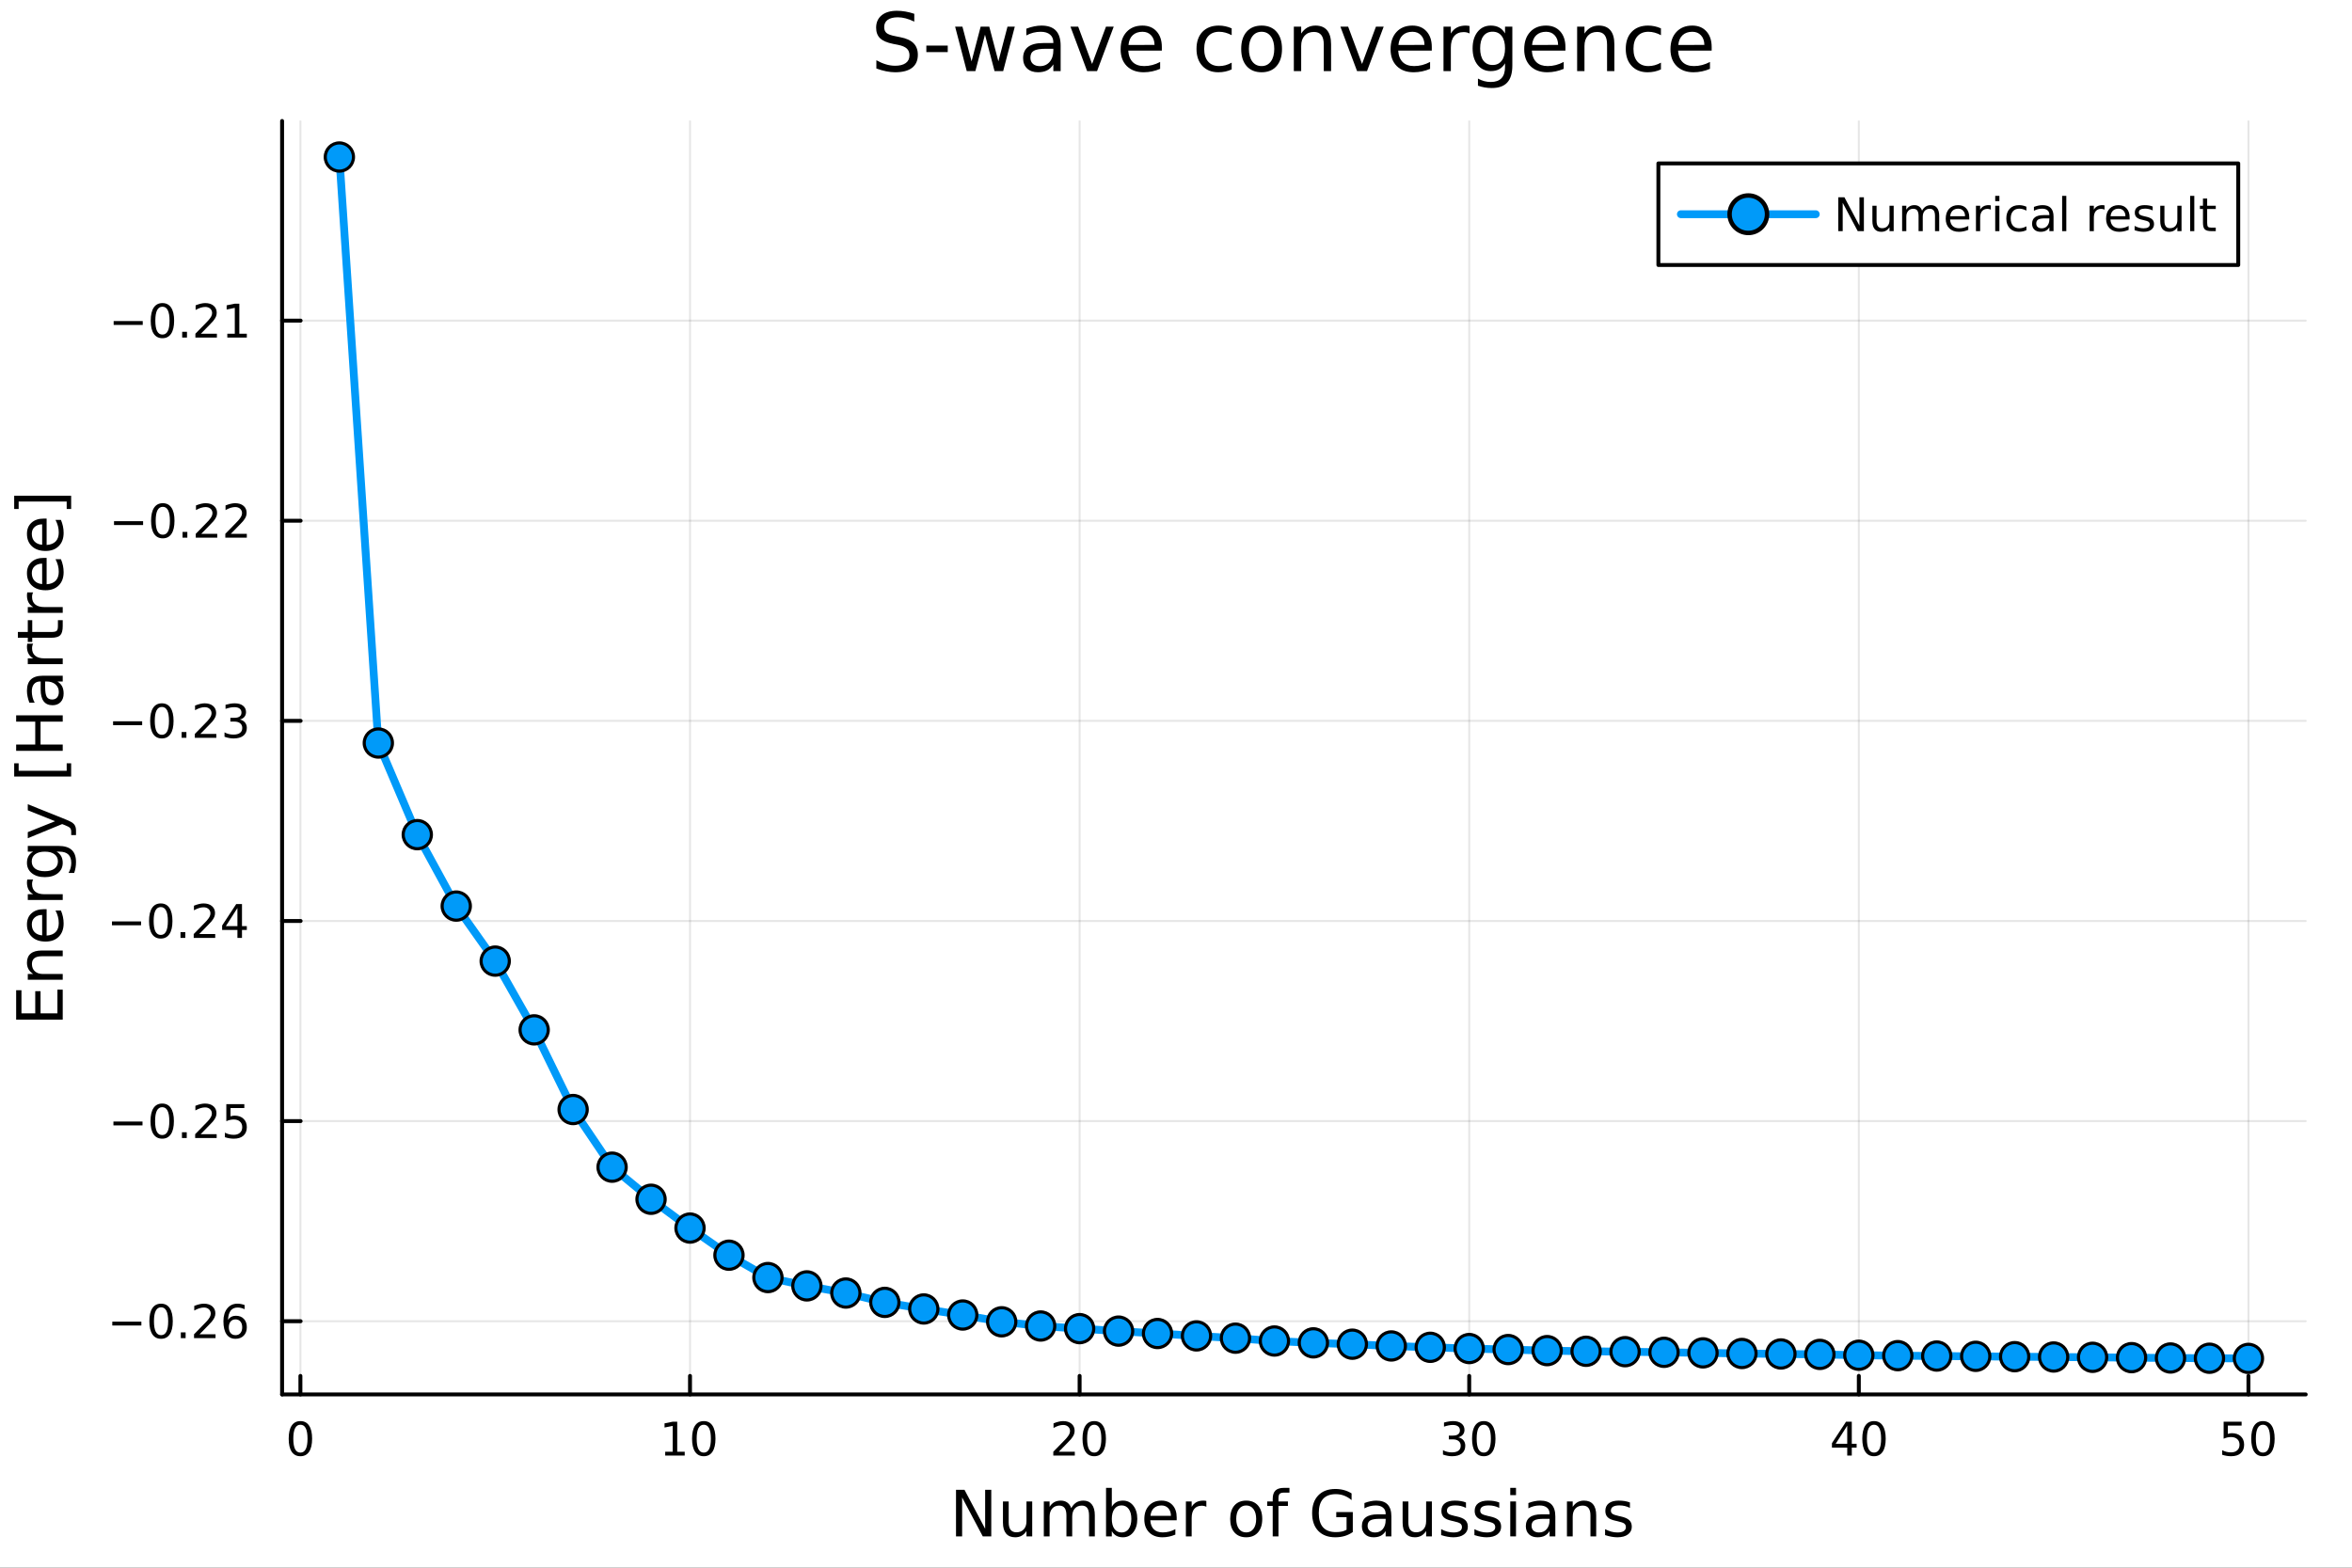 <?xml version="1.0" encoding="utf-8"?>
<svg xmlns="http://www.w3.org/2000/svg" xmlns:xlink="http://www.w3.org/1999/xlink" width="600" height="400" viewBox="0 0 2400 1600">
<rect x="0" y="0" width="2400" height="1600" fill="#333333" stroke="none"/>
<defs>
  <clipPath id="clip990">
    <rect x="0" y="0" width="2400" height="1600"/>
  </clipPath>
</defs>
<path clip-path="url(#clip990)" d="M0 1600 L2400 1600 L2400 0 L0 0  Z" fill="#ffffff" fill-rule="evenodd" fill-opacity="1"/>
<defs>
  <clipPath id="clip991">
    <rect x="480" y="0" width="1681" height="1600"/>
  </clipPath>
</defs>
<path clip-path="url(#clip990)" d="M287.852 1423.18 L2352.76 1423.18 L2352.76 123.472 L287.852 123.472  Z" fill="#ffffff" fill-rule="evenodd" fill-opacity="1"/>
<defs>
  <clipPath id="clip992">
    <rect x="287" y="123" width="2066" height="1301"/>
  </clipPath>
</defs>
<polyline clip-path="url(#clip992)" style="stroke:#000000; stroke-linecap:round; stroke-linejoin:round; stroke-width:2; stroke-opacity:0.1; fill:none" points="306.537,1423.18 306.537,123.472 "/>
<polyline clip-path="url(#clip992)" style="stroke:#000000; stroke-linecap:round; stroke-linejoin:round; stroke-width:2; stroke-opacity:0.1; fill:none" points="704.093,1423.18 704.093,123.472 "/>
<polyline clip-path="url(#clip992)" style="stroke:#000000; stroke-linecap:round; stroke-linejoin:round; stroke-width:2; stroke-opacity:0.1; fill:none" points="1101.65,1423.18 1101.65,123.472 "/>
<polyline clip-path="url(#clip992)" style="stroke:#000000; stroke-linecap:round; stroke-linejoin:round; stroke-width:2; stroke-opacity:0.1; fill:none" points="1499.2,1423.18 1499.2,123.472 "/>
<polyline clip-path="url(#clip992)" style="stroke:#000000; stroke-linecap:round; stroke-linejoin:round; stroke-width:2; stroke-opacity:0.1; fill:none" points="1896.76,1423.18 1896.76,123.472 "/>
<polyline clip-path="url(#clip992)" style="stroke:#000000; stroke-linecap:round; stroke-linejoin:round; stroke-width:2; stroke-opacity:0.1; fill:none" points="2294.32,1423.18 2294.32,123.472 "/>
<polyline clip-path="url(#clip992)" style="stroke:#000000; stroke-linecap:round; stroke-linejoin:round; stroke-width:2; stroke-opacity:0.1; fill:none" points="287.852,1348.44 2352.76,1348.44 "/>
<polyline clip-path="url(#clip992)" style="stroke:#000000; stroke-linecap:round; stroke-linejoin:round; stroke-width:2; stroke-opacity:0.1; fill:none" points="287.852,1144.2 2352.76,1144.2 "/>
<polyline clip-path="url(#clip992)" style="stroke:#000000; stroke-linecap:round; stroke-linejoin:round; stroke-width:2; stroke-opacity:0.1; fill:none" points="287.852,939.959 2352.76,939.959 "/>
<polyline clip-path="url(#clip992)" style="stroke:#000000; stroke-linecap:round; stroke-linejoin:round; stroke-width:2; stroke-opacity:0.1; fill:none" points="287.852,735.717 2352.76,735.717 "/>
<polyline clip-path="url(#clip992)" style="stroke:#000000; stroke-linecap:round; stroke-linejoin:round; stroke-width:2; stroke-opacity:0.1; fill:none" points="287.852,531.474 2352.76,531.474 "/>
<polyline clip-path="url(#clip992)" style="stroke:#000000; stroke-linecap:round; stroke-linejoin:round; stroke-width:2; stroke-opacity:0.1; fill:none" points="287.852,327.232 2352.76,327.232 "/>
<polyline clip-path="url(#clip990)" style="stroke:#000000; stroke-linecap:round; stroke-linejoin:round; stroke-width:4; stroke-opacity:1; fill:none" points="287.852,1423.18 2352.76,1423.18 "/>
<polyline clip-path="url(#clip990)" style="stroke:#000000; stroke-linecap:round; stroke-linejoin:round; stroke-width:4; stroke-opacity:1; fill:none" points="306.537,1423.18 306.537,1404.28 "/>
<polyline clip-path="url(#clip990)" style="stroke:#000000; stroke-linecap:round; stroke-linejoin:round; stroke-width:4; stroke-opacity:1; fill:none" points="704.093,1423.18 704.093,1404.28 "/>
<polyline clip-path="url(#clip990)" style="stroke:#000000; stroke-linecap:round; stroke-linejoin:round; stroke-width:4; stroke-opacity:1; fill:none" points="1101.65,1423.18 1101.65,1404.28 "/>
<polyline clip-path="url(#clip990)" style="stroke:#000000; stroke-linecap:round; stroke-linejoin:round; stroke-width:4; stroke-opacity:1; fill:none" points="1499.2,1423.18 1499.2,1404.28 "/>
<polyline clip-path="url(#clip990)" style="stroke:#000000; stroke-linecap:round; stroke-linejoin:round; stroke-width:4; stroke-opacity:1; fill:none" points="1896.76,1423.18 1896.76,1404.28 "/>
<polyline clip-path="url(#clip990)" style="stroke:#000000; stroke-linecap:round; stroke-linejoin:round; stroke-width:4; stroke-opacity:1; fill:none" points="2294.32,1423.18 2294.32,1404.28 "/>
<path clip-path="url(#clip990)" d="M306.537 1454.1 Q302.926 1454.1 301.097 1457.66 Q299.292 1461.2 299.292 1468.33 Q299.292 1475.44 301.097 1479.01 Q302.926 1482.55 306.537 1482.55 Q310.171 1482.55 311.977 1479.01 Q313.806 1475.44 313.806 1468.33 Q313.806 1461.2 311.977 1457.66 Q310.171 1454.1 306.537 1454.1 M306.537 1450.39 Q312.347 1450.39 315.403 1455 Q318.482 1459.58 318.482 1468.33 Q318.482 1477.06 315.403 1481.67 Q312.347 1486.25 306.537 1486.25 Q300.727 1486.25 297.648 1481.67 Q294.593 1477.06 294.593 1468.33 Q294.593 1459.58 297.648 1455 Q300.727 1450.39 306.537 1450.39 Z" fill="#000000" fill-rule="nonzero" fill-opacity="1" /><path clip-path="url(#clip990)" d="M678.78 1481.64 L686.419 1481.64 L686.419 1455.28 L678.109 1456.95 L678.109 1452.69 L686.373 1451.02 L691.049 1451.02 L691.049 1481.64 L698.688 1481.64 L698.688 1485.58 L678.78 1485.58 L678.78 1481.64 Z" fill="#000000" fill-rule="nonzero" fill-opacity="1" /><path clip-path="url(#clip990)" d="M718.132 1454.1 Q714.521 1454.1 712.692 1457.66 Q710.887 1461.2 710.887 1468.33 Q710.887 1475.44 712.692 1479.01 Q714.521 1482.55 718.132 1482.55 Q721.766 1482.55 723.572 1479.01 Q725.401 1475.44 725.401 1468.33 Q725.401 1461.2 723.572 1457.66 Q721.766 1454.1 718.132 1454.1 M718.132 1450.39 Q723.942 1450.39 726.998 1455 Q730.076 1459.58 730.076 1468.33 Q730.076 1477.06 726.998 1481.67 Q723.942 1486.25 718.132 1486.25 Q712.322 1486.25 709.243 1481.67 Q706.188 1477.06 706.188 1468.33 Q706.188 1459.58 709.243 1455 Q712.322 1450.39 718.132 1450.39 Z" fill="#000000" fill-rule="nonzero" fill-opacity="1" /><path clip-path="url(#clip990)" d="M1080.42 1481.64 L1096.74 1481.64 L1096.74 1485.58 L1074.8 1485.58 L1074.8 1481.64 Q1077.46 1478.89 1082.04 1474.26 Q1086.65 1469.61 1087.83 1468.27 Q1090.07 1465.74 1090.95 1464.01 Q1091.86 1462.25 1091.86 1460.56 Q1091.86 1457.8 1089.91 1456.07 Q1087.99 1454.33 1084.89 1454.33 Q1082.69 1454.33 1080.24 1455.09 Q1077.81 1455.86 1075.03 1457.41 L1075.03 1452.69 Q1077.85 1451.55 1080.31 1450.97 Q1082.76 1450.39 1084.8 1450.39 Q1090.17 1450.39 1093.36 1453.08 Q1096.56 1455.77 1096.56 1460.26 Q1096.56 1462.39 1095.75 1464.31 Q1094.96 1466.2 1092.85 1468.8 Q1092.27 1469.47 1089.17 1472.69 Q1086.07 1475.88 1080.42 1481.64 Z" fill="#000000" fill-rule="nonzero" fill-opacity="1" /><path clip-path="url(#clip990)" d="M1116.56 1454.1 Q1112.94 1454.1 1111.12 1457.66 Q1109.31 1461.2 1109.31 1468.33 Q1109.31 1475.44 1111.12 1479.01 Q1112.94 1482.55 1116.56 1482.55 Q1120.19 1482.55 1122 1479.01 Q1123.82 1475.44 1123.82 1468.33 Q1123.82 1461.2 1122 1457.66 Q1120.19 1454.1 1116.56 1454.1 M1116.56 1450.39 Q1122.37 1450.39 1125.42 1455 Q1128.5 1459.58 1128.5 1468.33 Q1128.5 1477.06 1125.42 1481.67 Q1122.37 1486.25 1116.56 1486.25 Q1110.75 1486.25 1107.67 1481.67 Q1104.61 1477.06 1104.61 1468.33 Q1104.61 1459.58 1107.67 1455 Q1110.75 1450.39 1116.56 1450.39 Z" fill="#000000" fill-rule="nonzero" fill-opacity="1" /><path clip-path="url(#clip990)" d="M1488.05 1466.95 Q1491.4 1467.66 1493.28 1469.93 Q1495.18 1472.2 1495.18 1475.53 Q1495.18 1480.65 1491.66 1483.45 Q1488.14 1486.25 1481.66 1486.25 Q1479.48 1486.25 1477.17 1485.81 Q1474.88 1485.39 1472.42 1484.54 L1472.42 1480.02 Q1474.37 1481.16 1476.68 1481.74 Q1479 1482.32 1481.52 1482.32 Q1485.92 1482.32 1488.21 1480.58 Q1490.52 1478.84 1490.52 1475.53 Q1490.52 1472.48 1488.37 1470.77 Q1486.24 1469.03 1482.42 1469.03 L1478.39 1469.03 L1478.39 1465.19 L1482.61 1465.19 Q1486.06 1465.19 1487.88 1463.82 Q1489.71 1462.43 1489.71 1459.84 Q1489.71 1457.18 1487.82 1455.77 Q1485.94 1454.33 1482.42 1454.33 Q1480.5 1454.33 1478.3 1454.75 Q1476.1 1455.16 1473.46 1456.04 L1473.46 1451.88 Q1476.13 1451.14 1478.44 1450.77 Q1480.78 1450.39 1482.84 1450.39 Q1488.16 1450.39 1491.26 1452.83 Q1494.37 1455.23 1494.37 1459.35 Q1494.37 1462.22 1492.72 1464.21 Q1491.08 1466.18 1488.05 1466.95 Z" fill="#000000" fill-rule="nonzero" fill-opacity="1" /><path clip-path="url(#clip990)" d="M1514.04 1454.1 Q1510.43 1454.1 1508.6 1457.66 Q1506.8 1461.2 1506.8 1468.33 Q1506.8 1475.44 1508.6 1479.01 Q1510.43 1482.55 1514.04 1482.55 Q1517.68 1482.55 1519.48 1479.01 Q1521.31 1475.44 1521.31 1468.33 Q1521.31 1461.2 1519.48 1457.66 Q1517.68 1454.1 1514.04 1454.1 M1514.04 1450.39 Q1519.85 1450.39 1522.91 1455 Q1525.99 1459.58 1525.99 1468.33 Q1525.99 1477.06 1522.91 1481.67 Q1519.85 1486.25 1514.04 1486.25 Q1508.23 1486.25 1505.15 1481.67 Q1502.1 1477.06 1502.1 1468.33 Q1502.1 1459.58 1505.15 1455 Q1508.23 1450.39 1514.04 1450.39 Z" fill="#000000" fill-rule="nonzero" fill-opacity="1" /><path clip-path="url(#clip990)" d="M1884.93 1455.09 L1873.13 1473.54 L1884.93 1473.54 L1884.93 1455.09 M1883.7 1451.02 L1889.58 1451.02 L1889.58 1473.54 L1894.51 1473.54 L1894.51 1477.43 L1889.58 1477.43 L1889.58 1485.58 L1884.93 1485.58 L1884.93 1477.43 L1869.33 1477.43 L1869.33 1472.92 L1883.7 1451.02 Z" fill="#000000" fill-rule="nonzero" fill-opacity="1" /><path clip-path="url(#clip990)" d="M1912.25 1454.1 Q1908.63 1454.1 1906.81 1457.66 Q1905 1461.2 1905 1468.33 Q1905 1475.44 1906.81 1479.01 Q1908.63 1482.55 1912.25 1482.55 Q1915.88 1482.55 1917.69 1479.01 Q1919.51 1475.44 1919.51 1468.33 Q1919.51 1461.2 1917.69 1457.66 Q1915.88 1454.1 1912.25 1454.1 M1912.25 1450.39 Q1918.06 1450.39 1921.11 1455 Q1924.19 1459.58 1924.19 1468.33 Q1924.19 1477.06 1921.11 1481.67 Q1918.06 1486.25 1912.25 1486.25 Q1906.44 1486.25 1903.36 1481.67 Q1900.3 1477.06 1900.3 1468.33 Q1900.3 1459.58 1903.36 1455 Q1906.44 1450.39 1912.25 1450.39 Z" fill="#000000" fill-rule="nonzero" fill-opacity="1" /><path clip-path="url(#clip990)" d="M2269.01 1451.02 L2287.37 1451.02 L2287.37 1454.96 L2273.3 1454.96 L2273.3 1463.43 Q2274.32 1463.08 2275.33 1462.92 Q2276.35 1462.73 2277.37 1462.73 Q2283.16 1462.73 2286.54 1465.9 Q2289.92 1469.08 2289.92 1474.49 Q2289.92 1480.07 2286.44 1483.17 Q2282.97 1486.25 2276.65 1486.25 Q2274.48 1486.25 2272.21 1485.88 Q2269.96 1485.51 2267.56 1484.77 L2267.56 1480.07 Q2269.64 1481.2 2271.86 1481.76 Q2274.08 1482.32 2276.56 1482.32 Q2280.57 1482.32 2282.9 1480.21 Q2285.24 1478.1 2285.24 1474.49 Q2285.24 1470.88 2282.9 1468.77 Q2280.57 1466.67 2276.56 1466.67 Q2274.69 1466.67 2272.81 1467.08 Q2270.96 1467.5 2269.01 1468.38 L2269.01 1451.02 Z" fill="#000000" fill-rule="nonzero" fill-opacity="1" /><path clip-path="url(#clip990)" d="M2309.13 1454.1 Q2305.52 1454.1 2303.69 1457.66 Q2301.88 1461.2 2301.88 1468.33 Q2301.88 1475.44 2303.69 1479.01 Q2305.52 1482.55 2309.13 1482.55 Q2312.76 1482.55 2314.57 1479.01 Q2316.4 1475.44 2316.4 1468.33 Q2316.4 1461.2 2314.57 1457.66 Q2312.76 1454.1 2309.13 1454.1 M2309.13 1450.39 Q2314.94 1450.39 2318 1455 Q2321.07 1459.58 2321.07 1468.33 Q2321.07 1477.06 2318 1481.67 Q2314.94 1486.25 2309.13 1486.25 Q2303.32 1486.25 2300.24 1481.67 Q2297.19 1477.06 2297.19 1468.33 Q2297.19 1459.58 2300.24 1455 Q2303.32 1450.39 2309.13 1450.39 Z" fill="#000000" fill-rule="nonzero" fill-opacity="1" /><path clip-path="url(#clip990)" d="M975.521 1520.52 L984.179 1520.52 L1005.25 1560.28 L1005.25 1520.52 L1011.49 1520.52 L1011.49 1568.04 L1002.83 1568.04 L981.76 1528.29 L981.76 1568.04 L975.521 1568.04 L975.521 1520.52 Z" fill="#000000" fill-rule="nonzero" fill-opacity="1" /><path clip-path="url(#clip990)" d="M1023.42 1553.98 L1023.42 1532.4 L1029.28 1532.4 L1029.28 1553.75 Q1029.28 1558.81 1031.25 1561.36 Q1033.23 1563.87 1037.17 1563.87 Q1041.92 1563.87 1044.65 1560.85 Q1047.42 1557.83 1047.42 1552.61 L1047.42 1532.4 L1053.28 1532.4 L1053.28 1568.04 L1047.42 1568.04 L1047.42 1562.57 Q1045.29 1565.82 1042.46 1567.41 Q1039.66 1568.97 1035.93 1568.97 Q1029.79 1568.97 1026.61 1565.15 Q1023.42 1561.33 1023.42 1553.98 M1038.16 1531.54 L1038.16 1531.54 Z" fill="#000000" fill-rule="nonzero" fill-opacity="1" /><path clip-path="url(#clip990)" d="M1093.1 1539.24 Q1095.29 1535.29 1098.35 1533.41 Q1101.4 1531.54 1105.54 1531.54 Q1111.11 1531.54 1114.13 1535.45 Q1117.16 1539.33 1117.16 1546.53 L1117.16 1568.04 L1111.27 1568.04 L1111.27 1546.72 Q1111.27 1541.59 1109.46 1539.11 Q1107.64 1536.63 1103.92 1536.63 Q1099.37 1536.63 1096.72 1539.65 Q1094.08 1542.68 1094.08 1547.9 L1094.08 1568.04 L1088.19 1568.04 L1088.19 1546.72 Q1088.19 1541.56 1086.38 1539.11 Q1084.57 1536.63 1080.78 1536.63 Q1076.29 1536.63 1073.65 1539.68 Q1071.01 1542.71 1071.01 1547.9 L1071.01 1568.04 L1065.12 1568.04 L1065.12 1532.4 L1071.01 1532.4 L1071.01 1537.93 Q1073.01 1534.66 1075.81 1533.1 Q1078.61 1531.54 1082.47 1531.54 Q1086.35 1531.54 1089.05 1533.51 Q1091.79 1535.48 1093.1 1539.24 Z" fill="#000000" fill-rule="nonzero" fill-opacity="1" /><path clip-path="url(#clip990)" d="M1154.43 1550.25 Q1154.43 1543.79 1151.76 1540.13 Q1149.11 1536.44 1144.47 1536.44 Q1139.82 1536.44 1137.15 1540.13 Q1134.5 1543.79 1134.5 1550.25 Q1134.5 1556.71 1137.15 1560.4 Q1139.82 1564.07 1144.47 1564.07 Q1149.11 1564.07 1151.76 1560.4 Q1154.43 1556.71 1154.43 1550.25 M1134.5 1537.81 Q1136.35 1534.62 1139.15 1533.1 Q1141.98 1531.54 1145.9 1531.54 Q1152.39 1531.54 1156.43 1536.69 Q1160.51 1541.85 1160.51 1550.25 Q1160.51 1558.65 1156.43 1563.81 Q1152.39 1568.97 1145.9 1568.97 Q1141.98 1568.97 1139.15 1567.44 Q1136.35 1565.88 1134.5 1562.7 L1134.5 1568.04 L1128.62 1568.04 L1128.62 1518.52 L1134.5 1518.52 L1134.5 1537.81 Z" fill="#000000" fill-rule="nonzero" fill-opacity="1" /><path clip-path="url(#clip990)" d="M1200.71 1548.76 L1200.71 1551.62 L1173.78 1551.62 Q1174.16 1557.67 1177.41 1560.85 Q1180.69 1564 1186.51 1564 Q1189.89 1564 1193.04 1563.17 Q1196.22 1562.35 1199.34 1560.69 L1199.34 1566.23 Q1196.19 1567.57 1192.88 1568.27 Q1189.57 1568.97 1186.16 1568.97 Q1177.63 1568.97 1172.64 1564 Q1167.67 1559.04 1167.67 1550.57 Q1167.67 1541.82 1172.38 1536.69 Q1177.12 1531.54 1185.14 1531.54 Q1192.34 1531.54 1196.51 1536.18 Q1200.71 1540.8 1200.71 1548.76 M1194.85 1547.04 Q1194.79 1542.23 1192.15 1539.37 Q1189.54 1536.5 1185.21 1536.5 Q1180.31 1536.5 1177.35 1539.27 Q1174.42 1542.04 1173.97 1547.07 L1194.85 1547.04 Z" fill="#000000" fill-rule="nonzero" fill-opacity="1" /><path clip-path="url(#clip990)" d="M1230.98 1537.87 Q1229.99 1537.3 1228.81 1537.04 Q1227.67 1536.76 1226.27 1536.76 Q1221.3 1536.76 1218.63 1540 Q1215.99 1543.22 1215.99 1549.27 L1215.99 1568.04 L1210.1 1568.04 L1210.1 1532.4 L1215.99 1532.4 L1215.99 1537.93 Q1217.83 1534.69 1220.79 1533.13 Q1223.75 1531.54 1227.99 1531.54 Q1228.59 1531.54 1229.32 1531.63 Q1230.05 1531.7 1230.95 1531.85 L1230.98 1537.87 Z" fill="#000000" fill-rule="nonzero" fill-opacity="1" /><path clip-path="url(#clip990)" d="M1271.65 1536.5 Q1266.94 1536.5 1264.21 1540.19 Q1261.47 1543.85 1261.47 1550.25 Q1261.47 1556.65 1264.17 1560.34 Q1266.91 1564 1271.65 1564 Q1276.33 1564 1279.07 1560.31 Q1281.81 1556.62 1281.81 1550.25 Q1281.81 1543.92 1279.07 1540.23 Q1276.33 1536.5 1271.65 1536.5 M1271.65 1531.54 Q1279.29 1531.54 1283.65 1536.5 Q1288.01 1541.47 1288.01 1550.25 Q1288.01 1559 1283.65 1564 Q1279.29 1568.97 1271.65 1568.97 Q1263.98 1568.97 1259.62 1564 Q1255.29 1559 1255.29 1550.25 Q1255.29 1541.47 1259.62 1536.5 Q1263.98 1531.54 1271.65 1531.54 Z" fill="#000000" fill-rule="nonzero" fill-opacity="1" /><path clip-path="url(#clip990)" d="M1315.77 1518.52 L1315.77 1523.39 L1310.17 1523.39 Q1307.02 1523.39 1305.77 1524.66 Q1304.56 1525.93 1304.56 1529.24 L1304.56 1532.4 L1314.21 1532.4 L1314.21 1536.95 L1304.56 1536.95 L1304.56 1568.04 L1298.68 1568.04 L1298.68 1536.95 L1293.07 1536.95 L1293.07 1532.4 L1298.68 1532.4 L1298.68 1529.91 Q1298.68 1523.96 1301.45 1521.26 Q1304.21 1518.52 1310.23 1518.52 L1315.77 1518.52 Z" fill="#000000" fill-rule="nonzero" fill-opacity="1" /><path clip-path="url(#clip990)" d="M1374.05 1561.26 L1374.05 1548.5 L1363.54 1548.5 L1363.54 1543.22 L1380.41 1543.22 L1380.41 1563.62 Q1376.69 1566.26 1372.2 1567.63 Q1367.71 1568.97 1362.62 1568.97 Q1351.48 1568.97 1345.18 1562.47 Q1338.91 1555.95 1338.91 1544.33 Q1338.91 1532.68 1345.18 1526.19 Q1351.48 1519.66 1362.62 1519.66 Q1367.27 1519.66 1371.44 1520.81 Q1375.64 1521.96 1379.17 1524.18 L1379.17 1531.03 Q1375.61 1528 1371.6 1526.48 Q1367.59 1524.95 1363.16 1524.95 Q1354.44 1524.95 1350.05 1529.82 Q1345.69 1534.69 1345.69 1544.33 Q1345.69 1553.94 1350.05 1558.81 Q1354.44 1563.68 1363.16 1563.68 Q1366.57 1563.68 1369.24 1563.11 Q1371.91 1562.51 1374.05 1561.26 Z" fill="#000000" fill-rule="nonzero" fill-opacity="1" /><path clip-path="url(#clip990)" d="M1408.1 1550.12 Q1401.01 1550.12 1398.27 1551.75 Q1395.53 1553.37 1395.53 1557.29 Q1395.53 1560.4 1397.57 1562.25 Q1399.64 1564.07 1403.17 1564.07 Q1408.04 1564.07 1410.97 1560.63 Q1413.93 1557.16 1413.93 1551.43 L1413.93 1550.12 L1408.1 1550.12 M1419.78 1547.71 L1419.78 1568.04 L1413.93 1568.04 L1413.93 1562.63 Q1411.92 1565.88 1408.93 1567.44 Q1405.94 1568.97 1401.61 1568.97 Q1396.14 1568.97 1392.89 1565.91 Q1389.67 1562.82 1389.67 1557.67 Q1389.67 1551.65 1393.68 1548.6 Q1397.73 1545.54 1405.72 1545.54 L1413.93 1545.54 L1413.93 1544.97 Q1413.93 1540.93 1411.25 1538.73 Q1408.61 1536.5 1403.81 1536.5 Q1400.75 1536.5 1397.85 1537.23 Q1394.96 1537.97 1392.28 1539.43 L1392.28 1534.02 Q1395.5 1532.78 1398.52 1532.17 Q1401.55 1531.54 1404.41 1531.54 Q1412.15 1531.54 1415.96 1535.55 Q1419.78 1539.56 1419.78 1547.71 Z" fill="#000000" fill-rule="nonzero" fill-opacity="1" /><path clip-path="url(#clip990)" d="M1431.24 1553.98 L1431.24 1532.4 L1437.1 1532.4 L1437.1 1553.75 Q1437.1 1558.81 1439.07 1561.36 Q1441.05 1563.87 1444.99 1563.87 Q1449.73 1563.87 1452.47 1560.85 Q1455.24 1557.83 1455.24 1552.61 L1455.24 1532.4 L1461.1 1532.4 L1461.1 1568.04 L1455.24 1568.04 L1455.24 1562.57 Q1453.11 1565.82 1450.28 1567.41 Q1447.47 1568.97 1443.75 1568.97 Q1437.61 1568.97 1434.43 1565.15 Q1431.24 1561.33 1431.24 1553.98 M1445.98 1531.54 L1445.98 1531.54 Z" fill="#000000" fill-rule="nonzero" fill-opacity="1" /><path clip-path="url(#clip990)" d="M1495.89 1533.45 L1495.89 1538.98 Q1493.4 1537.71 1490.73 1537.07 Q1488.06 1536.44 1485.19 1536.44 Q1480.83 1536.44 1478.63 1537.77 Q1476.47 1539.11 1476.47 1541.79 Q1476.47 1543.82 1478.03 1545 Q1479.59 1546.15 1484.3 1547.2 L1486.31 1547.64 Q1492.54 1548.98 1495.15 1551.43 Q1497.8 1553.85 1497.8 1558.21 Q1497.8 1563.17 1493.85 1566.07 Q1489.93 1568.97 1483.06 1568.97 Q1480.19 1568.97 1477.08 1568.39 Q1473.99 1567.85 1470.55 1566.74 L1470.55 1560.69 Q1473.8 1562.38 1476.95 1563.24 Q1480.1 1564.07 1483.19 1564.07 Q1487.32 1564.07 1489.55 1562.66 Q1491.78 1561.23 1491.78 1558.65 Q1491.78 1556.27 1490.16 1554.99 Q1488.57 1553.72 1483.12 1552.54 L1481.09 1552.07 Q1475.64 1550.92 1473.22 1548.56 Q1470.81 1546.18 1470.81 1542.04 Q1470.81 1537.01 1474.37 1534.27 Q1477.93 1531.54 1484.49 1531.54 Q1487.74 1531.54 1490.6 1532.01 Q1493.47 1532.49 1495.89 1533.45 Z" fill="#000000" fill-rule="nonzero" fill-opacity="1" /><path clip-path="url(#clip990)" d="M1529.85 1533.45 L1529.85 1538.98 Q1527.36 1537.71 1524.69 1537.07 Q1522.02 1536.44 1519.15 1536.44 Q1514.79 1536.44 1512.6 1537.77 Q1510.43 1539.11 1510.43 1541.79 Q1510.43 1543.82 1511.99 1545 Q1513.55 1546.15 1518.26 1547.2 L1520.27 1547.64 Q1526.51 1548.98 1529.12 1551.43 Q1531.76 1553.85 1531.76 1558.21 Q1531.76 1563.17 1527.81 1566.07 Q1523.9 1568.97 1517.02 1568.97 Q1514.16 1568.97 1511.04 1568.39 Q1507.95 1567.85 1504.51 1566.74 L1504.51 1560.69 Q1507.76 1562.38 1510.91 1563.24 Q1514.06 1564.07 1517.15 1564.07 Q1521.29 1564.07 1523.51 1562.66 Q1525.74 1561.23 1525.74 1558.65 Q1525.74 1556.27 1524.12 1554.99 Q1522.53 1553.72 1517.08 1552.54 L1515.05 1552.07 Q1509.6 1550.92 1507.19 1548.56 Q1504.77 1546.18 1504.77 1542.04 Q1504.77 1537.01 1508.33 1534.27 Q1511.9 1531.54 1518.45 1531.54 Q1521.7 1531.54 1524.56 1532.01 Q1527.43 1532.49 1529.85 1533.45 Z" fill="#000000" fill-rule="nonzero" fill-opacity="1" /><path clip-path="url(#clip990)" d="M1541.08 1532.4 L1546.94 1532.4 L1546.94 1568.04 L1541.08 1568.04 L1541.08 1532.4 M1541.08 1518.52 L1546.94 1518.52 L1546.94 1525.93 L1541.08 1525.93 L1541.08 1518.52 Z" fill="#000000" fill-rule="nonzero" fill-opacity="1" /><path clip-path="url(#clip990)" d="M1575.39 1550.12 Q1568.3 1550.12 1565.56 1551.75 Q1562.82 1553.37 1562.82 1557.29 Q1562.82 1560.4 1564.86 1562.25 Q1566.93 1564.07 1570.46 1564.07 Q1575.33 1564.07 1578.26 1560.63 Q1581.22 1557.16 1581.22 1551.43 L1581.22 1550.12 L1575.39 1550.12 M1587.07 1547.71 L1587.07 1568.04 L1581.22 1568.04 L1581.22 1562.63 Q1579.21 1565.88 1576.22 1567.44 Q1573.23 1568.97 1568.9 1568.97 Q1563.43 1568.97 1560.18 1565.91 Q1556.97 1562.82 1556.97 1557.67 Q1556.97 1551.65 1560.98 1548.6 Q1565.02 1545.54 1573.01 1545.54 L1581.22 1545.54 L1581.22 1544.97 Q1581.22 1540.93 1578.54 1538.73 Q1575.9 1536.5 1571.1 1536.5 Q1568.04 1536.5 1565.14 1537.23 Q1562.25 1537.97 1559.57 1539.43 L1559.57 1534.02 Q1562.79 1532.78 1565.81 1532.17 Q1568.84 1531.54 1571.7 1531.54 Q1579.44 1531.54 1583.26 1535.55 Q1587.07 1539.56 1587.07 1547.71 Z" fill="#000000" fill-rule="nonzero" fill-opacity="1" /><path clip-path="url(#clip990)" d="M1628.77 1546.53 L1628.77 1568.04 L1622.91 1568.04 L1622.91 1546.72 Q1622.91 1541.66 1620.94 1539.14 Q1618.97 1536.63 1615.02 1536.63 Q1610.28 1536.63 1607.54 1539.65 Q1604.8 1542.68 1604.8 1547.9 L1604.8 1568.04 L1598.92 1568.04 L1598.92 1532.4 L1604.8 1532.4 L1604.8 1537.93 Q1606.9 1534.72 1609.74 1533.13 Q1612.6 1531.54 1616.33 1531.54 Q1622.47 1531.54 1625.62 1535.36 Q1628.77 1539.14 1628.77 1546.53 Z" fill="#000000" fill-rule="nonzero" fill-opacity="1" /><path clip-path="url(#clip990)" d="M1663.18 1533.45 L1663.18 1538.98 Q1660.69 1537.71 1658.02 1537.07 Q1655.35 1536.44 1652.48 1536.44 Q1648.12 1536.44 1645.93 1537.77 Q1643.76 1539.11 1643.76 1541.79 Q1643.76 1543.82 1645.32 1545 Q1646.88 1546.15 1651.59 1547.2 L1653.6 1547.64 Q1659.83 1548.98 1662.44 1551.43 Q1665.09 1553.85 1665.09 1558.21 Q1665.09 1563.17 1661.14 1566.07 Q1657.22 1568.97 1650.35 1568.97 Q1647.49 1568.97 1644.37 1568.39 Q1641.28 1567.85 1637.84 1566.74 L1637.84 1560.69 Q1641.09 1562.38 1644.24 1563.24 Q1647.39 1564.07 1650.48 1564.07 Q1654.61 1564.07 1656.84 1562.66 Q1659.07 1561.23 1659.07 1558.65 Q1659.07 1556.27 1657.45 1554.99 Q1655.86 1553.72 1650.41 1552.54 L1648.38 1552.07 Q1642.93 1550.92 1640.51 1548.56 Q1638.1 1546.18 1638.1 1542.04 Q1638.1 1537.01 1641.66 1534.27 Q1645.23 1531.54 1651.78 1531.54 Q1655.03 1531.54 1657.89 1532.01 Q1660.76 1532.49 1663.18 1533.45 Z" fill="#000000" fill-rule="nonzero" fill-opacity="1" /><polyline clip-path="url(#clip990)" style="stroke:#000000; stroke-linecap:round; stroke-linejoin:round; stroke-width:4; stroke-opacity:1; fill:none" points="287.852,1423.18 287.852,123.472 "/>
<polyline clip-path="url(#clip990)" style="stroke:#000000; stroke-linecap:round; stroke-linejoin:round; stroke-width:4; stroke-opacity:1; fill:none" points="287.852,1348.44 306.75,1348.44 "/>
<polyline clip-path="url(#clip990)" style="stroke:#000000; stroke-linecap:round; stroke-linejoin:round; stroke-width:4; stroke-opacity:1; fill:none" points="287.852,1144.2 306.75,1144.2 "/>
<polyline clip-path="url(#clip990)" style="stroke:#000000; stroke-linecap:round; stroke-linejoin:round; stroke-width:4; stroke-opacity:1; fill:none" points="287.852,939.959 306.75,939.959 "/>
<polyline clip-path="url(#clip990)" style="stroke:#000000; stroke-linecap:round; stroke-linejoin:round; stroke-width:4; stroke-opacity:1; fill:none" points="287.852,735.717 306.75,735.717 "/>
<polyline clip-path="url(#clip990)" style="stroke:#000000; stroke-linecap:round; stroke-linejoin:round; stroke-width:4; stroke-opacity:1; fill:none" points="287.852,531.474 306.75,531.474 "/>
<polyline clip-path="url(#clip990)" style="stroke:#000000; stroke-linecap:round; stroke-linejoin:round; stroke-width:4; stroke-opacity:1; fill:none" points="287.852,327.232 306.75,327.232 "/>
<path clip-path="url(#clip990)" d="M114.584 1348.89 L144.26 1348.89 L144.26 1352.83 L114.584 1352.83 L114.584 1348.89 Z" fill="#000000" fill-rule="nonzero" fill-opacity="1" /><path clip-path="url(#clip990)" d="M164.352 1334.24 Q160.741 1334.24 158.913 1337.81 Q157.107 1341.35 157.107 1348.48 Q157.107 1355.58 158.913 1359.15 Q160.741 1362.69 164.352 1362.69 Q167.987 1362.69 169.792 1359.15 Q171.621 1355.58 171.621 1348.48 Q171.621 1341.35 169.792 1337.81 Q167.987 1334.24 164.352 1334.24 M164.352 1330.54 Q170.163 1330.54 173.218 1335.14 Q176.297 1339.73 176.297 1348.48 Q176.297 1357.2 173.218 1361.81 Q170.163 1366.39 164.352 1366.39 Q158.542 1366.39 155.464 1361.81 Q152.408 1357.2 152.408 1348.48 Q152.408 1339.73 155.464 1335.14 Q158.542 1330.54 164.352 1330.54 Z" fill="#000000" fill-rule="nonzero" fill-opacity="1" /><path clip-path="url(#clip990)" d="M184.514 1359.84 L189.399 1359.84 L189.399 1365.72 L184.514 1365.72 L184.514 1359.84 Z" fill="#000000" fill-rule="nonzero" fill-opacity="1" /><path clip-path="url(#clip990)" d="M203.612 1361.79 L219.931 1361.79 L219.931 1365.72 L197.987 1365.72 L197.987 1361.79 Q200.649 1359.03 205.232 1354.4 Q209.838 1349.75 211.019 1348.41 Q213.264 1345.89 214.144 1344.15 Q215.047 1342.39 215.047 1340.7 Q215.047 1337.95 213.102 1336.21 Q211.181 1334.47 208.079 1334.47 Q205.88 1334.47 203.426 1335.24 Q200.996 1336 198.218 1337.55 L198.218 1332.83 Q201.042 1331.7 203.496 1331.12 Q205.949 1330.54 207.987 1330.54 Q213.357 1330.54 216.551 1333.22 Q219.746 1335.91 219.746 1340.4 Q219.746 1342.53 218.936 1344.45 Q218.148 1346.35 216.042 1348.94 Q215.463 1349.61 212.361 1352.83 Q209.26 1356.02 203.612 1361.79 Z" fill="#000000" fill-rule="nonzero" fill-opacity="1" /><path clip-path="url(#clip990)" d="M240.324 1346.58 Q237.176 1346.58 235.324 1348.73 Q233.496 1350.89 233.496 1354.64 Q233.496 1358.36 235.324 1360.54 Q237.176 1362.69 240.324 1362.69 Q243.472 1362.69 245.301 1360.54 Q247.153 1358.36 247.153 1354.64 Q247.153 1350.89 245.301 1348.73 Q243.472 1346.58 240.324 1346.58 M249.607 1331.93 L249.607 1336.19 Q247.847 1335.35 246.042 1334.91 Q244.259 1334.47 242.5 1334.47 Q237.871 1334.47 235.417 1337.6 Q232.986 1340.72 232.639 1347.04 Q234.005 1345.03 236.065 1343.96 Q238.125 1342.88 240.602 1342.88 Q245.81 1342.88 248.82 1346.05 Q251.852 1349.2 251.852 1354.64 Q251.852 1359.96 248.704 1363.18 Q245.556 1366.39 240.324 1366.39 Q234.329 1366.39 231.158 1361.81 Q227.986 1357.2 227.986 1348.48 Q227.986 1340.28 231.875 1335.42 Q235.764 1330.54 242.315 1330.54 Q244.074 1330.54 245.857 1330.89 Q247.662 1331.23 249.607 1331.93 Z" fill="#000000" fill-rule="nonzero" fill-opacity="1" /><path clip-path="url(#clip990)" d="M115.742 1144.65 L145.417 1144.65 L145.417 1148.59 L115.742 1148.59 L115.742 1144.65 Z" fill="#000000" fill-rule="nonzero" fill-opacity="1" /><path clip-path="url(#clip990)" d="M165.51 1130 Q161.899 1130 160.07 1133.56 Q158.265 1137.11 158.265 1144.24 Q158.265 1151.34 160.07 1154.91 Q161.899 1158.45 165.51 1158.45 Q169.144 1158.45 170.95 1154.91 Q172.778 1151.34 172.778 1144.24 Q172.778 1137.11 170.95 1133.56 Q169.144 1130 165.51 1130 M165.51 1126.3 Q171.32 1126.3 174.376 1130.9 Q177.454 1135.49 177.454 1144.24 Q177.454 1152.96 174.376 1157.57 Q171.32 1162.15 165.51 1162.15 Q159.7 1162.15 156.621 1157.57 Q153.566 1152.96 153.566 1144.24 Q153.566 1135.49 156.621 1130.9 Q159.7 1126.3 165.51 1126.3 Z" fill="#000000" fill-rule="nonzero" fill-opacity="1" /><path clip-path="url(#clip990)" d="M185.672 1155.6 L190.556 1155.6 L190.556 1161.48 L185.672 1161.48 L185.672 1155.6 Z" fill="#000000" fill-rule="nonzero" fill-opacity="1" /><path clip-path="url(#clip990)" d="M204.769 1157.55 L221.088 1157.55 L221.088 1161.48 L199.144 1161.48 L199.144 1157.55 Q201.806 1154.79 206.389 1150.16 Q210.996 1145.51 212.176 1144.17 Q214.422 1141.64 215.301 1139.91 Q216.204 1138.15 216.204 1136.46 Q216.204 1133.7 214.26 1131.97 Q212.338 1130.23 209.237 1130.23 Q207.037 1130.23 204.584 1130.99 Q202.153 1131.76 199.375 1133.31 L199.375 1128.59 Q202.2 1127.45 204.653 1126.87 Q207.107 1126.3 209.144 1126.3 Q214.514 1126.3 217.709 1128.98 Q220.903 1131.67 220.903 1136.16 Q220.903 1138.29 220.093 1140.21 Q219.306 1142.11 217.199 1144.7 Q216.621 1145.37 213.519 1148.59 Q210.417 1151.78 204.769 1157.55 Z" fill="#000000" fill-rule="nonzero" fill-opacity="1" /><path clip-path="url(#clip990)" d="M230.949 1126.92 L249.306 1126.92 L249.306 1130.86 L235.232 1130.86 L235.232 1139.33 Q236.25 1138.98 237.269 1138.82 Q238.287 1138.63 239.306 1138.63 Q245.093 1138.63 248.472 1141.81 Q251.852 1144.98 251.852 1150.39 Q251.852 1155.97 248.38 1159.07 Q244.908 1162.15 238.588 1162.15 Q236.412 1162.15 234.144 1161.78 Q231.898 1161.41 229.491 1160.67 L229.491 1155.97 Q231.574 1157.11 233.797 1157.66 Q236.019 1158.22 238.496 1158.22 Q242.5 1158.22 244.838 1156.11 Q247.176 1154 247.176 1150.39 Q247.176 1146.78 244.838 1144.68 Q242.5 1142.57 238.496 1142.57 Q236.621 1142.57 234.746 1142.99 Q232.894 1143.4 230.949 1144.28 L230.949 1126.92 Z" fill="#000000" fill-rule="nonzero" fill-opacity="1" /><path clip-path="url(#clip990)" d="M114.26 940.41 L143.936 940.41 L143.936 944.345 L114.26 944.345 L114.26 940.41 Z" fill="#000000" fill-rule="nonzero" fill-opacity="1" /><path clip-path="url(#clip990)" d="M164.028 925.757 Q160.417 925.757 158.589 929.322 Q156.783 932.864 156.783 939.993 Q156.783 947.1 158.589 950.665 Q160.417 954.206 164.028 954.206 Q167.663 954.206 169.468 950.665 Q171.297 947.1 171.297 939.993 Q171.297 932.864 169.468 929.322 Q167.663 925.757 164.028 925.757 M164.028 922.054 Q169.839 922.054 172.894 926.66 Q175.973 931.243 175.973 939.993 Q175.973 948.72 172.894 953.327 Q169.839 957.91 164.028 957.91 Q158.218 957.91 155.14 953.327 Q152.084 948.72 152.084 939.993 Q152.084 931.243 155.14 926.66 Q158.218 922.054 164.028 922.054 Z" fill="#000000" fill-rule="nonzero" fill-opacity="1" /><path clip-path="url(#clip990)" d="M184.19 951.359 L189.075 951.359 L189.075 957.239 L184.19 957.239 L184.19 951.359 Z" fill="#000000" fill-rule="nonzero" fill-opacity="1" /><path clip-path="url(#clip990)" d="M203.287 953.304 L219.607 953.304 L219.607 957.239 L197.662 957.239 L197.662 953.304 Q200.325 950.549 204.908 945.919 Q209.514 941.267 210.695 939.924 Q212.94 937.401 213.82 935.665 Q214.723 933.906 214.723 932.216 Q214.723 929.461 212.778 927.725 Q210.857 925.989 207.755 925.989 Q205.556 925.989 203.102 926.753 Q200.672 927.517 197.894 929.068 L197.894 924.345 Q200.718 923.211 203.172 922.632 Q205.625 922.054 207.662 922.054 Q213.033 922.054 216.227 924.739 Q219.422 927.424 219.422 931.915 Q219.422 934.044 218.611 935.966 Q217.824 937.864 215.718 940.456 Q215.139 941.128 212.037 944.345 Q208.936 947.54 203.287 953.304 Z" fill="#000000" fill-rule="nonzero" fill-opacity="1" /><path clip-path="url(#clip990)" d="M242.269 926.753 L230.463 945.202 L242.269 945.202 L242.269 926.753 M241.042 922.679 L246.921 922.679 L246.921 945.202 L251.852 945.202 L251.852 949.091 L246.921 949.091 L246.921 957.239 L242.269 957.239 L242.269 949.091 L226.667 949.091 L226.667 944.577 L241.042 922.679 Z" fill="#000000" fill-rule="nonzero" fill-opacity="1" /><path clip-path="url(#clip990)" d="M115.394 736.168 L145.07 736.168 L145.07 740.103 L115.394 740.103 L115.394 736.168 Z" fill="#000000" fill-rule="nonzero" fill-opacity="1" /><path clip-path="url(#clip990)" d="M165.163 721.515 Q161.552 721.515 159.723 725.08 Q157.917 728.622 157.917 735.751 Q157.917 742.858 159.723 746.423 Q161.552 749.964 165.163 749.964 Q168.797 749.964 170.602 746.423 Q172.431 742.858 172.431 735.751 Q172.431 728.622 170.602 725.08 Q168.797 721.515 165.163 721.515 M165.163 717.812 Q170.973 717.812 174.028 722.418 Q177.107 727.001 177.107 735.751 Q177.107 744.478 174.028 749.085 Q170.973 753.668 165.163 753.668 Q159.353 753.668 156.274 749.085 Q153.218 744.478 153.218 735.751 Q153.218 727.001 156.274 722.418 Q159.353 717.812 165.163 717.812 Z" fill="#000000" fill-rule="nonzero" fill-opacity="1" /><path clip-path="url(#clip990)" d="M185.325 747.117 L190.209 747.117 L190.209 752.997 L185.325 752.997 L185.325 747.117 Z" fill="#000000" fill-rule="nonzero" fill-opacity="1" /><path clip-path="url(#clip990)" d="M204.422 749.061 L220.741 749.061 L220.741 752.997 L198.797 752.997 L198.797 749.061 Q201.459 746.307 206.042 741.677 Q210.649 737.024 211.829 735.682 Q214.074 733.159 214.954 731.423 Q215.857 729.663 215.857 727.974 Q215.857 725.219 213.912 723.483 Q211.991 721.747 208.889 721.747 Q206.69 721.747 204.237 722.511 Q201.806 723.274 199.028 724.825 L199.028 720.103 Q201.852 718.969 204.306 718.39 Q206.76 717.812 208.797 717.812 Q214.167 717.812 217.361 720.497 Q220.556 723.182 220.556 727.673 Q220.556 729.802 219.746 731.724 Q218.959 733.622 216.852 736.214 Q216.273 736.886 213.172 740.103 Q210.07 743.298 204.422 749.061 Z" fill="#000000" fill-rule="nonzero" fill-opacity="1" /><path clip-path="url(#clip990)" d="M244.722 734.362 Q248.079 735.08 249.954 737.348 Q251.852 739.617 251.852 742.95 Q251.852 748.066 248.334 750.867 Q244.815 753.668 238.334 753.668 Q236.158 753.668 233.843 753.228 Q231.551 752.811 229.098 751.955 L229.098 747.441 Q231.042 748.575 233.357 749.154 Q235.672 749.733 238.195 749.733 Q242.593 749.733 244.884 747.997 Q247.199 746.26 247.199 742.95 Q247.199 739.895 245.046 738.182 Q242.917 736.446 239.097 736.446 L235.07 736.446 L235.07 732.603 L239.283 732.603 Q242.732 732.603 244.56 731.237 Q246.389 729.849 246.389 727.256 Q246.389 724.594 244.491 723.182 Q242.616 721.747 239.097 721.747 Q237.176 721.747 234.977 722.163 Q232.778 722.58 230.139 723.46 L230.139 719.293 Q232.801 718.552 235.116 718.182 Q237.454 717.812 239.514 717.812 Q244.838 717.812 247.94 720.242 Q251.042 722.649 251.042 726.77 Q251.042 729.64 249.398 731.631 Q247.755 733.599 244.722 734.362 Z" fill="#000000" fill-rule="nonzero" fill-opacity="1" /><path clip-path="url(#clip990)" d="M116.343 531.926 L146.019 531.926 L146.019 535.861 L116.343 535.861 L116.343 531.926 Z" fill="#000000" fill-rule="nonzero" fill-opacity="1" /><path clip-path="url(#clip990)" d="M166.112 517.273 Q162.501 517.273 160.672 520.838 Q158.866 524.38 158.866 531.509 Q158.866 538.616 160.672 542.18 Q162.501 545.722 166.112 545.722 Q169.746 545.722 171.552 542.18 Q173.38 538.616 173.38 531.509 Q173.38 524.38 171.552 520.838 Q169.746 517.273 166.112 517.273 M166.112 513.569 Q171.922 513.569 174.977 518.176 Q178.056 522.759 178.056 531.509 Q178.056 540.236 174.977 544.842 Q171.922 549.426 166.112 549.426 Q160.302 549.426 157.223 544.842 Q154.167 540.236 154.167 531.509 Q154.167 522.759 157.223 518.176 Q160.302 513.569 166.112 513.569 Z" fill="#000000" fill-rule="nonzero" fill-opacity="1" /><path clip-path="url(#clip990)" d="M186.274 542.875 L191.158 542.875 L191.158 548.754 L186.274 548.754 L186.274 542.875 Z" fill="#000000" fill-rule="nonzero" fill-opacity="1" /><path clip-path="url(#clip990)" d="M205.371 544.819 L221.69 544.819 L221.69 548.754 L199.746 548.754 L199.746 544.819 Q202.408 542.065 206.991 537.435 Q211.598 532.782 212.778 531.44 Q215.024 528.917 215.903 527.18 Q216.806 525.421 216.806 523.731 Q216.806 520.977 214.861 519.241 Q212.94 517.505 209.838 517.505 Q207.639 517.505 205.186 518.268 Q202.755 519.032 199.977 520.583 L199.977 515.861 Q202.801 514.727 205.255 514.148 Q207.709 513.569 209.746 513.569 Q215.116 513.569 218.311 516.255 Q221.505 518.94 221.505 523.43 Q221.505 525.56 220.695 527.481 Q219.908 529.379 217.801 531.972 Q217.223 532.643 214.121 535.861 Q211.019 539.055 205.371 544.819 Z" fill="#000000" fill-rule="nonzero" fill-opacity="1" /><path clip-path="url(#clip990)" d="M235.533 544.819 L251.852 544.819 L251.852 548.754 L229.908 548.754 L229.908 544.819 Q232.57 542.065 237.153 537.435 Q241.759 532.782 242.94 531.44 Q245.185 528.917 246.065 527.18 Q246.968 525.421 246.968 523.731 Q246.968 520.977 245.023 519.241 Q243.102 517.505 240 517.505 Q237.801 517.505 235.347 518.268 Q232.917 519.032 230.139 520.583 L230.139 515.861 Q232.963 514.727 235.417 514.148 Q237.871 513.569 239.908 513.569 Q245.278 513.569 248.472 516.255 Q251.667 518.94 251.667 523.43 Q251.667 525.56 250.857 527.481 Q250.07 529.379 247.963 531.972 Q247.384 532.643 244.283 535.861 Q241.181 539.055 235.533 544.819 Z" fill="#000000" fill-rule="nonzero" fill-opacity="1" /><path clip-path="url(#clip990)" d="M115.973 327.684 L145.649 327.684 L145.649 331.619 L115.973 331.619 L115.973 327.684 Z" fill="#000000" fill-rule="nonzero" fill-opacity="1" /><path clip-path="url(#clip990)" d="M165.741 313.031 Q162.13 313.031 160.302 316.596 Q158.496 320.137 158.496 327.267 Q158.496 334.373 160.302 337.938 Q162.13 341.48 165.741 341.48 Q169.376 341.48 171.181 337.938 Q173.01 334.373 173.01 327.267 Q173.01 320.137 171.181 316.596 Q169.376 313.031 165.741 313.031 M165.741 309.327 Q171.552 309.327 174.607 313.934 Q177.686 318.517 177.686 327.267 Q177.686 335.994 174.607 340.6 Q171.552 345.184 165.741 345.184 Q159.931 345.184 156.853 340.6 Q153.797 335.994 153.797 327.267 Q153.797 318.517 156.853 313.934 Q159.931 309.327 165.741 309.327 Z" fill="#000000" fill-rule="nonzero" fill-opacity="1" /><path clip-path="url(#clip990)" d="M185.903 338.633 L190.788 338.633 L190.788 344.512 L185.903 344.512 L185.903 338.633 Z" fill="#000000" fill-rule="nonzero" fill-opacity="1" /><path clip-path="url(#clip990)" d="M205 340.577 L221.32 340.577 L221.32 344.512 L199.375 344.512 L199.375 340.577 Q202.037 337.822 206.621 333.193 Q211.227 328.54 212.408 327.198 Q214.653 324.674 215.533 322.938 Q216.436 321.179 216.436 319.489 Q216.436 316.735 214.491 314.999 Q212.57 313.262 209.468 313.262 Q207.269 313.262 204.815 314.026 Q202.385 314.79 199.607 316.341 L199.607 311.619 Q202.431 310.485 204.885 309.906 Q207.338 309.327 209.375 309.327 Q214.746 309.327 217.94 312.012 Q221.135 314.698 221.135 319.188 Q221.135 321.318 220.324 323.239 Q219.537 325.137 217.431 327.73 Q216.852 328.401 213.75 331.619 Q210.649 334.813 205 340.577 Z" fill="#000000" fill-rule="nonzero" fill-opacity="1" /><path clip-path="url(#clip990)" d="M231.945 340.577 L239.584 340.577 L239.584 314.211 L231.273 315.878 L231.273 311.619 L239.537 309.952 L244.213 309.952 L244.213 340.577 L251.852 340.577 L251.852 344.512 L231.945 344.512 L231.945 340.577 Z" fill="#000000" fill-rule="nonzero" fill-opacity="1" /><path clip-path="url(#clip990)" d="M16.484 1040.67 L16.484 1010.62 L21.895 1010.62 L21.895 1034.24 L35.963 1034.24 L35.963 1011.61 L41.374 1011.61 L41.374 1034.24 L58.593 1034.24 L58.593 1010.05 L64.004 1010.05 L64.004 1040.67 L16.484 1040.67 Z" fill="#000000" fill-rule="nonzero" fill-opacity="1" /><path clip-path="url(#clip990)" d="M42.488 970.106 L64.004 970.106 L64.004 975.962 L42.679 975.962 Q37.618 975.962 35.104 977.936 Q32.589 979.909 32.589 983.856 Q32.589 988.598 35.613 991.336 Q38.637 994.073 43.857 994.073 L64.004 994.073 L64.004 999.961 L28.356 999.961 L28.356 994.073 L33.894 994.073 Q30.68 991.972 29.088 989.139 Q27.497 986.275 27.497 982.551 Q27.497 976.408 31.316 973.257 Q35.104 970.106 42.488 970.106 Z" fill="#000000" fill-rule="nonzero" fill-opacity="1" /><path clip-path="url(#clip990)" d="M44.716 927.933 L47.581 927.933 L47.581 954.86 Q53.628 954.478 56.811 951.232 Q59.962 947.953 59.962 942.129 Q59.962 938.755 59.134 935.604 Q58.307 932.421 56.652 929.302 L62.19 929.302 Q63.527 932.453 64.227 935.763 Q64.927 939.073 64.927 942.479 Q64.927 951.009 59.962 956.006 Q54.997 960.971 46.53 960.971 Q37.777 960.971 32.653 956.26 Q27.497 951.518 27.497 943.497 Q27.497 936.304 32.144 932.134 Q36.759 927.933 44.716 927.933 M42.997 933.79 Q38.191 933.853 35.327 936.495 Q32.462 939.105 32.462 943.434 Q32.462 948.335 35.231 951.295 Q38 954.223 43.029 954.669 L42.997 933.79 Z" fill="#000000" fill-rule="nonzero" fill-opacity="1" /><path clip-path="url(#clip990)" d="M33.831 897.664 Q33.258 898.651 33.003 899.828 Q32.717 900.974 32.717 902.375 Q32.717 907.34 35.963 910.014 Q39.178 912.655 45.225 912.655 L64.004 912.655 L64.004 918.544 L28.356 918.544 L28.356 912.655 L33.894 912.655 Q30.648 910.809 29.088 907.849 Q27.497 904.889 27.497 900.656 Q27.497 900.051 27.592 899.319 Q27.656 898.587 27.815 897.696 L33.831 897.664 Z" fill="#000000" fill-rule="nonzero" fill-opacity="1" /><path clip-path="url(#clip990)" d="M45.766 869.209 Q39.401 869.209 35.9 871.851 Q32.398 874.461 32.398 879.204 Q32.398 883.914 35.9 886.556 Q39.401 889.166 45.766 889.166 Q52.1 889.166 55.601 886.556 Q59.103 883.914 59.103 879.204 Q59.103 874.461 55.601 871.851 Q52.1 869.209 45.766 869.209 M59.58 863.353 Q68.683 863.353 73.107 867.395 Q77.563 871.437 77.563 879.777 Q77.563 882.864 77.086 885.601 Q76.64 888.338 75.685 890.916 L69.988 890.916 Q71.388 888.338 72.057 885.824 Q72.725 883.309 72.725 880.7 Q72.725 874.939 69.701 872.074 Q66.71 869.209 60.63 869.209 L57.734 869.209 Q60.885 871.024 62.445 873.856 Q64.004 876.689 64.004 880.636 Q64.004 887.193 59.007 891.203 Q54.01 895.213 45.766 895.213 Q37.491 895.213 32.494 891.203 Q27.497 887.193 27.497 880.636 Q27.497 876.689 29.056 873.856 Q30.616 871.024 33.767 869.209 L28.356 869.209 L28.356 863.353 L59.58 863.353 Z" fill="#000000" fill-rule="nonzero" fill-opacity="1" /><path clip-path="url(#clip990)" d="M67.314 836.458 Q73.68 838.941 75.622 841.296 Q77.563 843.651 77.563 847.598 L77.563 852.277 L72.662 852.277 L72.662 848.839 Q72.662 846.42 71.516 845.083 Q70.37 843.747 66.105 842.123 L63.431 841.073 L28.356 855.491 L28.356 849.285 L56.238 838.145 L28.356 827.005 L28.356 820.798 L67.314 836.458 Z" fill="#000000" fill-rule="nonzero" fill-opacity="1" /><path clip-path="url(#clip990)" d="M14.479 792.535 L14.479 779.039 L19.03 779.039 L19.03 786.678 L68.046 786.678 L68.046 779.039 L72.598 779.039 L72.598 792.535 L14.479 792.535 Z" fill="#000000" fill-rule="nonzero" fill-opacity="1" /><path clip-path="url(#clip990)" d="M16.484 766.308 L16.484 759.878 L35.963 759.878 L35.963 736.516 L16.484 736.516 L16.484 730.087 L64.004 730.087 L64.004 736.516 L41.374 736.516 L41.374 759.878 L64.004 759.878 L64.004 766.308 L16.484 766.308 Z" fill="#000000" fill-rule="nonzero" fill-opacity="1" /><path clip-path="url(#clip990)" d="M46.085 701.346 Q46.085 708.444 47.708 711.181 Q49.331 713.918 53.246 713.918 Q56.365 713.918 58.211 711.881 Q60.026 709.812 60.026 706.279 Q60.026 701.409 56.588 698.481 Q53.119 695.521 47.39 695.521 L46.085 695.521 L46.085 701.346 M43.666 689.665 L64.004 689.665 L64.004 695.521 L58.593 695.521 Q61.84 697.526 63.399 700.518 Q64.927 703.51 64.927 707.839 Q64.927 713.313 61.872 716.56 Q58.784 719.774 53.628 719.774 Q47.612 719.774 44.557 715.764 Q41.501 711.722 41.501 703.733 L41.501 695.521 L40.928 695.521 Q36.886 695.521 34.69 698.195 Q32.462 700.836 32.462 705.643 Q32.462 708.698 33.194 711.595 Q33.926 714.491 35.39 717.165 L29.98 717.165 Q28.738 713.95 28.133 710.926 Q27.497 707.902 27.497 705.038 Q27.497 697.304 31.507 693.484 Q35.518 689.665 43.666 689.665 Z" fill="#000000" fill-rule="nonzero" fill-opacity="1" /><path clip-path="url(#clip990)" d="M33.831 656.945 Q33.258 657.932 33.003 659.109 Q32.717 660.255 32.717 661.656 Q32.717 666.621 35.963 669.294 Q39.178 671.936 45.225 671.936 L64.004 671.936 L64.004 677.824 L28.356 677.824 L28.356 671.936 L33.894 671.936 Q30.648 670.09 29.088 667.13 Q27.497 664.17 27.497 659.937 Q27.497 659.332 27.592 658.6 Q27.656 657.868 27.815 656.977 L33.831 656.945 Z" fill="#000000" fill-rule="nonzero" fill-opacity="1" /><path clip-path="url(#clip990)" d="M18.235 645.009 L28.356 645.009 L28.356 632.946 L32.908 632.946 L32.908 645.009 L52.259 645.009 Q56.62 645.009 57.861 643.832 Q59.103 642.622 59.103 638.962 L59.103 632.946 L64.004 632.946 L64.004 638.962 Q64.004 645.741 61.49 648.319 Q58.943 650.898 52.259 650.898 L32.908 650.898 L32.908 655.194 L28.356 655.194 L28.356 650.898 L18.235 650.898 L18.235 645.009 Z" fill="#000000" fill-rule="nonzero" fill-opacity="1" /><path clip-path="url(#clip990)" d="M33.831 604.587 Q33.258 605.574 33.003 606.751 Q32.717 607.897 32.717 609.298 Q32.717 614.263 35.963 616.936 Q39.178 619.578 45.225 619.578 L64.004 619.578 L64.004 625.467 L28.356 625.467 L28.356 619.578 L33.894 619.578 Q30.648 617.732 29.088 614.772 Q27.497 611.812 27.497 607.579 Q27.497 606.974 27.592 606.242 Q27.656 605.51 27.815 604.619 L33.831 604.587 Z" fill="#000000" fill-rule="nonzero" fill-opacity="1" /><path clip-path="url(#clip990)" d="M44.716 569.385 L47.581 569.385 L47.581 596.312 Q53.628 595.93 56.811 592.683 Q59.962 589.405 59.962 583.58 Q59.962 580.206 59.134 577.055 Q58.307 573.872 56.652 570.753 L62.19 570.753 Q63.527 573.904 64.227 577.214 Q64.927 580.525 64.927 583.93 Q64.927 592.46 59.962 597.457 Q54.997 602.423 46.53 602.423 Q37.777 602.423 32.653 597.712 Q27.497 592.97 27.497 584.949 Q27.497 577.756 32.144 573.586 Q36.759 569.385 44.716 569.385 M42.997 575.241 Q38.191 575.305 35.327 577.947 Q32.462 580.556 32.462 584.885 Q32.462 589.787 35.231 592.747 Q38 595.675 43.029 596.121 L42.997 575.241 Z" fill="#000000" fill-rule="nonzero" fill-opacity="1" /><path clip-path="url(#clip990)" d="M44.716 529.281 L47.581 529.281 L47.581 556.208 Q53.628 555.826 56.811 552.579 Q59.962 549.301 59.962 543.476 Q59.962 540.102 59.134 536.951 Q58.307 533.769 56.652 530.649 L62.19 530.649 Q63.527 533.8 64.227 537.111 Q64.927 540.421 64.927 543.826 Q64.927 552.356 59.962 557.353 Q54.997 562.319 46.53 562.319 Q37.777 562.319 32.653 557.608 Q27.497 552.866 27.497 544.845 Q27.497 537.652 32.144 533.482 Q36.759 529.281 44.716 529.281 M42.997 535.137 Q38.191 535.201 35.327 537.843 Q32.462 540.453 32.462 544.781 Q32.462 549.683 35.231 552.643 Q38 555.571 43.029 556.017 L42.997 535.137 Z" fill="#000000" fill-rule="nonzero" fill-opacity="1" /><path clip-path="url(#clip990)" d="M14.479 505.982 L72.598 505.982 L72.598 519.478 L68.046 519.478 L68.046 511.87 L19.03 511.87 L19.03 519.478 L14.479 519.478 L14.479 505.982 Z" fill="#000000" fill-rule="nonzero" fill-opacity="1" /><path clip-path="url(#clip990)" d="M932.936 14.081 L932.936 22.061 Q928.278 19.833 924.146 18.739 Q920.014 17.646 916.165 17.646 Q909.482 17.646 905.836 20.238 Q902.23 22.831 902.23 27.611 Q902.23 31.621 904.62 33.687 Q907.051 35.713 913.775 36.969 L918.718 37.981 Q927.873 39.723 932.207 44.139 Q936.582 48.514 936.582 55.886 Q936.582 64.677 930.668 69.214 Q924.794 73.751 913.411 73.751 Q909.117 73.751 904.256 72.778 Q899.435 71.806 894.25 69.902 L894.25 61.477 Q899.233 64.272 904.013 65.689 Q908.793 67.107 913.411 67.107 Q920.419 67.107 924.227 64.353 Q928.035 61.598 928.035 56.494 Q928.035 52.038 925.28 49.526 Q922.566 47.015 916.328 45.759 L911.345 44.787 Q902.19 42.964 898.098 39.075 Q894.007 35.186 894.007 28.259 Q894.007 20.238 899.638 15.62 Q905.309 11.002 915.234 11.002 Q919.487 11.002 923.903 11.772 Q928.318 12.542 932.936 14.081 Z" fill="#000000" fill-rule="nonzero" fill-opacity="1" /><path clip-path="url(#clip990)" d="M945.251 46.529 L967.085 46.529 L967.085 53.172 L945.251 53.172 L945.251 46.529 Z" fill="#000000" fill-rule="nonzero" fill-opacity="1" /><path clip-path="url(#clip990)" d="M974.62 27.206 L982.074 27.206 L991.391 62.611 L1000.67 27.206 L1009.46 27.206 L1018.77 62.611 L1028.05 27.206 L1035.51 27.206 L1023.64 72.576 L1014.85 72.576 L1005.08 35.389 L995.28 72.576 L986.489 72.576 L974.62 27.206 Z" fill="#000000" fill-rule="nonzero" fill-opacity="1" /><path clip-path="url(#clip990)" d="M1067.43 49.769 Q1058.39 49.769 1054.91 51.835 Q1051.43 53.901 1051.43 58.884 Q1051.43 62.854 1054.02 65.203 Q1056.65 67.512 1061.15 67.512 Q1067.35 67.512 1071.07 63.137 Q1074.84 58.722 1074.84 51.43 L1074.84 49.769 L1067.43 49.769 M1082.29 46.691 L1082.29 72.576 L1074.84 72.576 L1074.84 65.689 Q1072.29 69.821 1068.48 71.806 Q1064.67 73.751 1059.16 73.751 Q1052.19 73.751 1048.06 69.862 Q1043.97 65.933 1043.97 59.37 Q1043.97 51.714 1049.08 47.825 Q1054.22 43.936 1064.39 43.936 L1074.84 43.936 L1074.84 43.207 Q1074.84 38.062 1071.44 35.267 Q1068.07 32.431 1061.96 32.431 Q1058.07 32.431 1054.38 33.363 Q1050.7 34.295 1047.29 36.158 L1047.29 29.272 Q1051.38 27.692 1055.23 26.922 Q1059.08 26.112 1062.73 26.112 Q1072.57 26.112 1077.43 31.216 Q1082.29 36.32 1082.29 46.691 Z" fill="#000000" fill-rule="nonzero" fill-opacity="1" /><path clip-path="url(#clip990)" d="M1092.3 27.206 L1100.2 27.206 L1114.38 65.284 L1128.55 27.206 L1136.45 27.206 L1119.44 72.576 L1109.31 72.576 L1092.3 27.206 Z" fill="#000000" fill-rule="nonzero" fill-opacity="1" /><path clip-path="url(#clip990)" d="M1185.55 48.028 L1185.55 51.673 L1151.28 51.673 Q1151.77 59.37 1155.9 63.421 Q1160.07 67.431 1167.48 67.431 Q1171.78 67.431 1175.79 66.378 Q1179.84 65.325 1183.81 63.218 L1183.81 70.267 Q1179.8 71.968 1175.59 72.86 Q1171.37 73.751 1167.04 73.751 Q1156.18 73.751 1149.82 67.431 Q1143.5 61.112 1143.5 50.337 Q1143.5 39.197 1149.5 32.675 Q1155.53 26.112 1165.74 26.112 Q1174.9 26.112 1180.2 32.026 Q1185.55 37.9 1185.55 48.028 M1178.1 45.84 Q1178.02 39.723 1174.65 36.077 Q1171.33 32.431 1165.82 32.431 Q1159.58 32.431 1155.82 35.956 Q1152.09 39.48 1151.52 45.88 L1178.1 45.84 Z" fill="#000000" fill-rule="nonzero" fill-opacity="1" /><path clip-path="url(#clip990)" d="M1256.81 28.948 L1256.81 35.915 Q1253.65 34.173 1250.45 33.323 Q1247.29 32.431 1244.05 32.431 Q1236.79 32.431 1232.78 37.05 Q1228.77 41.627 1228.77 49.931 Q1228.77 58.236 1232.78 62.854 Q1236.79 67.431 1244.05 67.431 Q1247.29 67.431 1250.45 66.581 Q1253.65 65.689 1256.81 63.948 L1256.81 70.834 Q1253.69 72.292 1250.32 73.022 Q1247 73.751 1243.24 73.751 Q1232.99 73.751 1226.95 67.31 Q1220.92 60.869 1220.92 49.931 Q1220.92 38.832 1226.99 32.472 Q1233.11 26.112 1243.72 26.112 Q1247.16 26.112 1250.45 26.841 Q1253.73 27.53 1256.81 28.948 Z" fill="#000000" fill-rule="nonzero" fill-opacity="1" /><path clip-path="url(#clip990)" d="M1287.35 32.431 Q1281.35 32.431 1277.87 37.131 Q1274.39 41.789 1274.39 49.931 Q1274.39 58.074 1277.83 62.773 Q1281.31 67.431 1287.35 67.431 Q1293.3 67.431 1296.79 62.732 Q1300.27 58.033 1300.27 49.931 Q1300.27 41.87 1296.79 37.171 Q1293.3 32.431 1287.35 32.431 M1287.35 26.112 Q1297.07 26.112 1302.62 32.431 Q1308.17 38.751 1308.17 49.931 Q1308.17 61.071 1302.62 67.431 Q1297.07 73.751 1287.35 73.751 Q1277.59 73.751 1272.04 67.431 Q1266.53 61.071 1266.53 49.931 Q1266.53 38.751 1272.04 32.431 Q1277.59 26.112 1287.35 26.112 Z" fill="#000000" fill-rule="nonzero" fill-opacity="1" /><path clip-path="url(#clip990)" d="M1358.24 45.192 L1358.24 72.576 L1350.79 72.576 L1350.79 45.435 Q1350.79 38.994 1348.28 35.794 Q1345.76 32.594 1340.74 32.594 Q1334.7 32.594 1331.22 36.442 Q1327.74 40.29 1327.74 46.934 L1327.74 72.576 L1320.24 72.576 L1320.24 27.206 L1327.74 27.206 L1327.74 34.254 Q1330.41 30.163 1334.02 28.138 Q1337.66 26.112 1342.4 26.112 Q1350.22 26.112 1354.23 30.973 Q1358.24 35.794 1358.24 45.192 Z" fill="#000000" fill-rule="nonzero" fill-opacity="1" /><path clip-path="url(#clip990)" d="M1367.76 27.206 L1375.66 27.206 L1389.84 65.284 L1404.02 27.206 L1411.92 27.206 L1394.9 72.576 L1384.77 72.576 L1367.76 27.206 Z" fill="#000000" fill-rule="nonzero" fill-opacity="1" /><path clip-path="url(#clip990)" d="M1461.01 48.028 L1461.01 51.673 L1426.74 51.673 Q1427.23 59.37 1431.36 63.421 Q1435.53 67.431 1442.95 67.431 Q1447.24 67.431 1451.25 66.378 Q1455.3 65.325 1459.27 63.218 L1459.27 70.267 Q1455.26 71.968 1451.05 72.86 Q1446.83 73.751 1442.5 73.751 Q1431.64 73.751 1425.28 67.431 Q1418.96 61.112 1418.96 50.337 Q1418.96 39.197 1424.96 32.675 Q1430.99 26.112 1441.2 26.112 Q1450.36 26.112 1455.66 32.026 Q1461.01 37.9 1461.01 48.028 M1453.56 45.84 Q1453.48 39.723 1450.12 36.077 Q1446.79 32.431 1441.28 32.431 Q1435.05 32.431 1431.28 35.956 Q1427.55 39.48 1426.98 45.88 L1453.56 45.84 Z" fill="#000000" fill-rule="nonzero" fill-opacity="1" /><path clip-path="url(#clip990)" d="M1499.54 34.173 Q1498.28 33.444 1496.78 33.12 Q1495.32 32.756 1493.54 32.756 Q1487.22 32.756 1483.82 36.888 Q1480.46 40.979 1480.46 48.676 L1480.46 72.576 L1472.96 72.576 L1472.96 27.206 L1480.46 27.206 L1480.46 34.254 Q1482.81 30.122 1486.57 28.138 Q1490.34 26.112 1495.73 26.112 Q1496.5 26.112 1497.43 26.234 Q1498.36 26.315 1499.5 26.517 L1499.54 34.173 Z" fill="#000000" fill-rule="nonzero" fill-opacity="1" /><path clip-path="url(#clip990)" d="M1535.75 49.364 Q1535.75 41.263 1532.39 36.806 Q1529.07 32.35 1523.03 32.35 Q1517.04 32.35 1513.67 36.806 Q1510.35 41.263 1510.35 49.364 Q1510.35 57.426 1513.67 61.882 Q1517.04 66.338 1523.03 66.338 Q1529.07 66.338 1532.39 61.882 Q1535.75 57.426 1535.75 49.364 M1543.2 66.945 Q1543.2 78.531 1538.06 84.162 Q1532.92 89.833 1522.3 89.833 Q1518.37 89.833 1514.89 89.225 Q1511.41 88.658 1508.12 87.443 L1508.12 80.192 Q1511.41 81.974 1514.61 82.825 Q1517.81 83.675 1521.13 83.675 Q1528.46 83.675 1532.11 79.827 Q1535.75 76.019 1535.75 68.282 L1535.75 64.596 Q1533.44 68.606 1529.84 70.591 Q1526.23 72.576 1521.21 72.576 Q1512.86 72.576 1507.76 66.216 Q1502.66 59.856 1502.66 49.364 Q1502.66 38.832 1507.76 32.472 Q1512.86 26.112 1521.21 26.112 Q1526.23 26.112 1529.84 28.097 Q1533.44 30.082 1535.75 34.092 L1535.75 27.206 L1543.2 27.206 L1543.2 66.945 Z" fill="#000000" fill-rule="nonzero" fill-opacity="1" /><path clip-path="url(#clip990)" d="M1597.37 48.028 L1597.37 51.673 L1563.09 51.673 Q1563.58 59.37 1567.71 63.421 Q1571.89 67.431 1579.3 67.431 Q1583.59 67.431 1587.6 66.378 Q1591.65 65.325 1595.62 63.218 L1595.62 70.267 Q1591.61 71.968 1587.4 72.86 Q1583.19 73.751 1578.85 73.751 Q1568 73.751 1561.64 67.431 Q1555.32 61.112 1555.32 50.337 Q1555.32 39.197 1561.31 32.675 Q1567.35 26.112 1577.56 26.112 Q1586.71 26.112 1592.02 32.026 Q1597.37 37.9 1597.37 48.028 M1589.91 45.84 Q1589.83 39.723 1586.47 36.077 Q1583.15 32.431 1577.64 32.431 Q1571.4 32.431 1567.63 35.956 Q1563.91 39.48 1563.34 45.88 L1589.91 45.84 Z" fill="#000000" fill-rule="nonzero" fill-opacity="1" /><path clip-path="url(#clip990)" d="M1647.31 45.192 L1647.31 72.576 L1639.86 72.576 L1639.86 45.435 Q1639.86 38.994 1637.35 35.794 Q1634.84 32.594 1629.81 32.594 Q1623.78 32.594 1620.29 36.442 Q1616.81 40.29 1616.81 46.934 L1616.81 72.576 L1609.32 72.576 L1609.32 27.206 L1616.81 27.206 L1616.81 34.254 Q1619.48 30.163 1623.09 28.138 Q1626.73 26.112 1631.47 26.112 Q1639.29 26.112 1643.3 30.973 Q1647.31 35.794 1647.31 45.192 Z" fill="#000000" fill-rule="nonzero" fill-opacity="1" /><path clip-path="url(#clip990)" d="M1694.83 28.948 L1694.83 35.915 Q1691.67 34.173 1688.47 33.323 Q1685.31 32.431 1682.07 32.431 Q1674.82 32.431 1670.81 37.05 Q1666.8 41.627 1666.8 49.931 Q1666.8 58.236 1670.81 62.854 Q1674.82 67.431 1682.07 67.431 Q1685.31 67.431 1688.47 66.581 Q1691.67 65.689 1694.83 63.948 L1694.83 70.834 Q1691.71 72.292 1688.35 73.022 Q1685.03 73.751 1681.26 73.751 Q1671.01 73.751 1664.98 67.31 Q1658.94 60.869 1658.94 49.931 Q1658.94 38.832 1665.02 32.472 Q1671.13 26.112 1681.75 26.112 Q1685.19 26.112 1688.47 26.841 Q1691.75 27.53 1694.83 28.948 Z" fill="#000000" fill-rule="nonzero" fill-opacity="1" /><path clip-path="url(#clip990)" d="M1746.6 48.028 L1746.6 51.673 L1712.33 51.673 Q1712.82 59.37 1716.95 63.421 Q1721.12 67.431 1728.53 67.431 Q1732.83 67.431 1736.84 66.378 Q1740.89 65.325 1744.86 63.218 L1744.86 70.267 Q1740.85 71.968 1736.64 72.86 Q1732.42 73.751 1728.09 73.751 Q1717.23 73.751 1710.87 67.431 Q1704.55 61.112 1704.55 50.337 Q1704.55 39.197 1710.55 32.675 Q1716.58 26.112 1726.79 26.112 Q1735.95 26.112 1741.25 32.026 Q1746.6 37.9 1746.6 48.028 M1739.15 45.84 Q1739.07 39.723 1735.7 36.077 Q1732.38 32.431 1726.87 32.431 Q1720.63 32.431 1716.87 35.956 Q1713.14 39.48 1712.57 45.88 L1739.15 45.84 Z" fill="#000000" fill-rule="nonzero" fill-opacity="1" /><polyline clip-path="url(#clip992)" style="stroke:#009af9; stroke-linecap:round; stroke-linejoin:round; stroke-width:8; stroke-opacity:1; fill:none" points="346.293,160.256 386.048,758.34 425.804,851.85 465.559,924.754 505.315,980.915 545.07,1051.09 584.826,1132.4 624.582,1191.22 664.337,1223.98 704.093,1253.37 743.848,1281.07 783.604,1303.89 823.359,1312.39 863.115,1319.68 902.871,1329.23 942.626,1335.94 982.382,1342.12 1022.14,1349.04 1061.89,1353.34 1101.65,1356.01 1141.4,1358.55 1181.16,1360.99 1220.92,1363.43 1260.67,1365.76 1300.43,1368.65 1340.18,1370.54 1379.94,1371.9 1419.69,1373.7 1459.45,1375.08 1499.2,1376.34 1538.96,1377.38 1578.72,1378.46 1618.47,1379.13 1658.23,1379.54 1697.98,1380.18 1737.74,1380.75 1777.49,1381.38 1817.25,1381.88 1857,1382.31 1896.76,1383.15 1936.52,1383.59 1976.27,1383.99 2016.03,1384.28 2055.78,1384.64 2095.54,1384.97 2135.29,1385.28 2175.05,1385.63 2214.8,1385.98 2254.56,1386.23 2294.32,1386.4 "/>
<circle clip-path="url(#clip992)" cx="346.293" cy="160.256" r="14.4" fill="#009af9" fill-rule="evenodd" fill-opacity="1" stroke="#000000" stroke-opacity="1" stroke-width="3.2"/>
<circle clip-path="url(#clip992)" cx="386.048" cy="758.34" r="14.4" fill="#009af9" fill-rule="evenodd" fill-opacity="1" stroke="#000000" stroke-opacity="1" stroke-width="3.2"/>
<circle clip-path="url(#clip992)" cx="425.804" cy="851.85" r="14.4" fill="#009af9" fill-rule="evenodd" fill-opacity="1" stroke="#000000" stroke-opacity="1" stroke-width="3.2"/>
<circle clip-path="url(#clip992)" cx="465.559" cy="924.754" r="14.4" fill="#009af9" fill-rule="evenodd" fill-opacity="1" stroke="#000000" stroke-opacity="1" stroke-width="3.2"/>
<circle clip-path="url(#clip992)" cx="505.315" cy="980.915" r="14.4" fill="#009af9" fill-rule="evenodd" fill-opacity="1" stroke="#000000" stroke-opacity="1" stroke-width="3.2"/>
<circle clip-path="url(#clip992)" cx="545.07" cy="1051.09" r="14.4" fill="#009af9" fill-rule="evenodd" fill-opacity="1" stroke="#000000" stroke-opacity="1" stroke-width="3.2"/>
<circle clip-path="url(#clip992)" cx="584.826" cy="1132.4" r="14.4" fill="#009af9" fill-rule="evenodd" fill-opacity="1" stroke="#000000" stroke-opacity="1" stroke-width="3.2"/>
<circle clip-path="url(#clip992)" cx="624.582" cy="1191.22" r="14.4" fill="#009af9" fill-rule="evenodd" fill-opacity="1" stroke="#000000" stroke-opacity="1" stroke-width="3.2"/>
<circle clip-path="url(#clip992)" cx="664.337" cy="1223.98" r="14.4" fill="#009af9" fill-rule="evenodd" fill-opacity="1" stroke="#000000" stroke-opacity="1" stroke-width="3.2"/>
<circle clip-path="url(#clip992)" cx="704.093" cy="1253.37" r="14.4" fill="#009af9" fill-rule="evenodd" fill-opacity="1" stroke="#000000" stroke-opacity="1" stroke-width="3.2"/>
<circle clip-path="url(#clip992)" cx="743.848" cy="1281.07" r="14.4" fill="#009af9" fill-rule="evenodd" fill-opacity="1" stroke="#000000" stroke-opacity="1" stroke-width="3.2"/>
<circle clip-path="url(#clip992)" cx="783.604" cy="1303.89" r="14.4" fill="#009af9" fill-rule="evenodd" fill-opacity="1" stroke="#000000" stroke-opacity="1" stroke-width="3.2"/>
<circle clip-path="url(#clip992)" cx="823.359" cy="1312.39" r="14.4" fill="#009af9" fill-rule="evenodd" fill-opacity="1" stroke="#000000" stroke-opacity="1" stroke-width="3.2"/>
<circle clip-path="url(#clip992)" cx="863.115" cy="1319.68" r="14.4" fill="#009af9" fill-rule="evenodd" fill-opacity="1" stroke="#000000" stroke-opacity="1" stroke-width="3.2"/>
<circle clip-path="url(#clip992)" cx="902.871" cy="1329.23" r="14.4" fill="#009af9" fill-rule="evenodd" fill-opacity="1" stroke="#000000" stroke-opacity="1" stroke-width="3.2"/>
<circle clip-path="url(#clip992)" cx="942.626" cy="1335.94" r="14.4" fill="#009af9" fill-rule="evenodd" fill-opacity="1" stroke="#000000" stroke-opacity="1" stroke-width="3.2"/>
<circle clip-path="url(#clip992)" cx="982.382" cy="1342.12" r="14.4" fill="#009af9" fill-rule="evenodd" fill-opacity="1" stroke="#000000" stroke-opacity="1" stroke-width="3.2"/>
<circle clip-path="url(#clip992)" cx="1022.14" cy="1349.04" r="14.4" fill="#009af9" fill-rule="evenodd" fill-opacity="1" stroke="#000000" stroke-opacity="1" stroke-width="3.2"/>
<circle clip-path="url(#clip992)" cx="1061.89" cy="1353.34" r="14.4" fill="#009af9" fill-rule="evenodd" fill-opacity="1" stroke="#000000" stroke-opacity="1" stroke-width="3.2"/>
<circle clip-path="url(#clip992)" cx="1101.65" cy="1356.01" r="14.4" fill="#009af9" fill-rule="evenodd" fill-opacity="1" stroke="#000000" stroke-opacity="1" stroke-width="3.2"/>
<circle clip-path="url(#clip992)" cx="1141.4" cy="1358.55" r="14.4" fill="#009af9" fill-rule="evenodd" fill-opacity="1" stroke="#000000" stroke-opacity="1" stroke-width="3.2"/>
<circle clip-path="url(#clip992)" cx="1181.16" cy="1360.99" r="14.4" fill="#009af9" fill-rule="evenodd" fill-opacity="1" stroke="#000000" stroke-opacity="1" stroke-width="3.2"/>
<circle clip-path="url(#clip992)" cx="1220.92" cy="1363.43" r="14.4" fill="#009af9" fill-rule="evenodd" fill-opacity="1" stroke="#000000" stroke-opacity="1" stroke-width="3.2"/>
<circle clip-path="url(#clip992)" cx="1260.67" cy="1365.76" r="14.4" fill="#009af9" fill-rule="evenodd" fill-opacity="1" stroke="#000000" stroke-opacity="1" stroke-width="3.2"/>
<circle clip-path="url(#clip992)" cx="1300.43" cy="1368.65" r="14.4" fill="#009af9" fill-rule="evenodd" fill-opacity="1" stroke="#000000" stroke-opacity="1" stroke-width="3.2"/>
<circle clip-path="url(#clip992)" cx="1340.18" cy="1370.54" r="14.4" fill="#009af9" fill-rule="evenodd" fill-opacity="1" stroke="#000000" stroke-opacity="1" stroke-width="3.2"/>
<circle clip-path="url(#clip992)" cx="1379.94" cy="1371.9" r="14.4" fill="#009af9" fill-rule="evenodd" fill-opacity="1" stroke="#000000" stroke-opacity="1" stroke-width="3.2"/>
<circle clip-path="url(#clip992)" cx="1419.69" cy="1373.7" r="14.4" fill="#009af9" fill-rule="evenodd" fill-opacity="1" stroke="#000000" stroke-opacity="1" stroke-width="3.2"/>
<circle clip-path="url(#clip992)" cx="1459.45" cy="1375.08" r="14.4" fill="#009af9" fill-rule="evenodd" fill-opacity="1" stroke="#000000" stroke-opacity="1" stroke-width="3.2"/>
<circle clip-path="url(#clip992)" cx="1499.2" cy="1376.34" r="14.4" fill="#009af9" fill-rule="evenodd" fill-opacity="1" stroke="#000000" stroke-opacity="1" stroke-width="3.2"/>
<circle clip-path="url(#clip992)" cx="1538.96" cy="1377.38" r="14.4" fill="#009af9" fill-rule="evenodd" fill-opacity="1" stroke="#000000" stroke-opacity="1" stroke-width="3.2"/>
<circle clip-path="url(#clip992)" cx="1578.72" cy="1378.46" r="14.4" fill="#009af9" fill-rule="evenodd" fill-opacity="1" stroke="#000000" stroke-opacity="1" stroke-width="3.2"/>
<circle clip-path="url(#clip992)" cx="1618.47" cy="1379.13" r="14.4" fill="#009af9" fill-rule="evenodd" fill-opacity="1" stroke="#000000" stroke-opacity="1" stroke-width="3.2"/>
<circle clip-path="url(#clip992)" cx="1658.23" cy="1379.54" r="14.4" fill="#009af9" fill-rule="evenodd" fill-opacity="1" stroke="#000000" stroke-opacity="1" stroke-width="3.2"/>
<circle clip-path="url(#clip992)" cx="1697.98" cy="1380.18" r="14.4" fill="#009af9" fill-rule="evenodd" fill-opacity="1" stroke="#000000" stroke-opacity="1" stroke-width="3.2"/>
<circle clip-path="url(#clip992)" cx="1737.74" cy="1380.75" r="14.4" fill="#009af9" fill-rule="evenodd" fill-opacity="1" stroke="#000000" stroke-opacity="1" stroke-width="3.2"/>
<circle clip-path="url(#clip992)" cx="1777.49" cy="1381.38" r="14.4" fill="#009af9" fill-rule="evenodd" fill-opacity="1" stroke="#000000" stroke-opacity="1" stroke-width="3.2"/>
<circle clip-path="url(#clip992)" cx="1817.25" cy="1381.88" r="14.4" fill="#009af9" fill-rule="evenodd" fill-opacity="1" stroke="#000000" stroke-opacity="1" stroke-width="3.2"/>
<circle clip-path="url(#clip992)" cx="1857" cy="1382.31" r="14.4" fill="#009af9" fill-rule="evenodd" fill-opacity="1" stroke="#000000" stroke-opacity="1" stroke-width="3.2"/>
<circle clip-path="url(#clip992)" cx="1896.76" cy="1383.15" r="14.4" fill="#009af9" fill-rule="evenodd" fill-opacity="1" stroke="#000000" stroke-opacity="1" stroke-width="3.2"/>
<circle clip-path="url(#clip992)" cx="1936.52" cy="1383.59" r="14.4" fill="#009af9" fill-rule="evenodd" fill-opacity="1" stroke="#000000" stroke-opacity="1" stroke-width="3.2"/>
<circle clip-path="url(#clip992)" cx="1976.27" cy="1383.99" r="14.4" fill="#009af9" fill-rule="evenodd" fill-opacity="1" stroke="#000000" stroke-opacity="1" stroke-width="3.2"/>
<circle clip-path="url(#clip992)" cx="2016.03" cy="1384.28" r="14.4" fill="#009af9" fill-rule="evenodd" fill-opacity="1" stroke="#000000" stroke-opacity="1" stroke-width="3.2"/>
<circle clip-path="url(#clip992)" cx="2055.78" cy="1384.64" r="14.4" fill="#009af9" fill-rule="evenodd" fill-opacity="1" stroke="#000000" stroke-opacity="1" stroke-width="3.2"/>
<circle clip-path="url(#clip992)" cx="2095.54" cy="1384.97" r="14.4" fill="#009af9" fill-rule="evenodd" fill-opacity="1" stroke="#000000" stroke-opacity="1" stroke-width="3.2"/>
<circle clip-path="url(#clip992)" cx="2135.29" cy="1385.28" r="14.4" fill="#009af9" fill-rule="evenodd" fill-opacity="1" stroke="#000000" stroke-opacity="1" stroke-width="3.2"/>
<circle clip-path="url(#clip992)" cx="2175.05" cy="1385.63" r="14.4" fill="#009af9" fill-rule="evenodd" fill-opacity="1" stroke="#000000" stroke-opacity="1" stroke-width="3.2"/>
<circle clip-path="url(#clip992)" cx="2214.8" cy="1385.98" r="14.4" fill="#009af9" fill-rule="evenodd" fill-opacity="1" stroke="#000000" stroke-opacity="1" stroke-width="3.2"/>
<circle clip-path="url(#clip992)" cx="2254.56" cy="1386.23" r="14.4" fill="#009af9" fill-rule="evenodd" fill-opacity="1" stroke="#000000" stroke-opacity="1" stroke-width="3.2"/>
<circle clip-path="url(#clip992)" cx="2294.32" cy="1386.4" r="14.4" fill="#009af9" fill-rule="evenodd" fill-opacity="1" stroke="#000000" stroke-opacity="1" stroke-width="3.2"/>
<path clip-path="url(#clip990)" d="M1692.23 270.476 L2283.93 270.476 L2283.93 166.796 L1692.23 166.796  Z" fill="#ffffff" fill-rule="evenodd" fill-opacity="1"/>
<polyline clip-path="url(#clip990)" style="stroke:#000000; stroke-linecap:round; stroke-linejoin:round; stroke-width:4; stroke-opacity:1; fill:none" points="1692.23,270.476 2283.93,270.476 2283.93,166.796 1692.23,166.796 1692.23,270.476 "/>
<polyline clip-path="url(#clip990)" style="stroke:#009af9; stroke-linecap:round; stroke-linejoin:round; stroke-width:8; stroke-opacity:1; fill:none" points="1715.17,218.636 1852.83,218.636 "/>
<circle clip-path="url(#clip990)" cx="1784" cy="218.636" r="19.119" fill="#009af9" fill-rule="evenodd" fill-opacity="1" stroke="#000000" stroke-opacity="1" stroke-width="4.551"/>
<path clip-path="url(#clip990)" d="M1875.78 201.356 L1882.07 201.356 L1897.4 230.268 L1897.4 201.356 L1901.93 201.356 L1901.93 235.916 L1895.64 235.916 L1880.31 207.004 L1880.31 235.916 L1875.78 235.916 L1875.78 201.356 Z" fill="#000000" fill-rule="nonzero" fill-opacity="1" /><path clip-path="url(#clip990)" d="M1910.61 225.684 L1910.61 209.99 L1914.87 209.99 L1914.87 225.522 Q1914.87 229.203 1916.31 231.055 Q1917.74 232.883 1920.61 232.883 Q1924.06 232.883 1926.05 230.684 Q1928.07 228.485 1928.07 224.689 L1928.07 209.99 L1932.33 209.99 L1932.33 235.916 L1928.07 235.916 L1928.07 231.934 Q1926.52 234.295 1924.46 235.453 Q1922.42 236.587 1919.71 236.587 Q1915.24 236.587 1912.93 233.809 Q1910.61 231.031 1910.61 225.684 M1921.33 209.365 L1921.33 209.365 Z" fill="#000000" fill-rule="nonzero" fill-opacity="1" /><path clip-path="url(#clip990)" d="M1961.28 214.967 Q1962.88 212.096 1965.1 210.731 Q1967.33 209.365 1970.34 209.365 Q1974.39 209.365 1976.59 212.212 Q1978.78 215.036 1978.78 220.268 L1978.78 235.916 L1974.5 235.916 L1974.5 220.407 Q1974.5 216.68 1973.18 214.874 Q1971.86 213.069 1969.16 213.069 Q1965.85 213.069 1963.92 215.268 Q1962 217.467 1962 221.263 L1962 235.916 L1957.72 235.916 L1957.72 220.407 Q1957.72 216.657 1956.4 214.874 Q1955.08 213.069 1952.33 213.069 Q1949.06 213.069 1947.14 215.291 Q1945.22 217.49 1945.22 221.263 L1945.22 235.916 L1940.94 235.916 L1940.94 209.99 L1945.22 209.99 L1945.22 214.018 Q1946.68 211.633 1948.72 210.499 Q1950.75 209.365 1953.55 209.365 Q1956.38 209.365 1958.35 210.8 Q1960.34 212.235 1961.28 214.967 Z" fill="#000000" fill-rule="nonzero" fill-opacity="1" /><path clip-path="url(#clip990)" d="M2009.46 221.888 L2009.46 223.971 L1989.87 223.971 Q1990.15 228.369 1992.51 230.684 Q1994.9 232.976 1999.13 232.976 Q2001.59 232.976 2003.88 232.374 Q2006.19 231.772 2008.46 230.569 L2008.46 234.596 Q2006.17 235.568 2003.76 236.078 Q2001.35 236.587 1998.88 236.587 Q1992.67 236.587 1989.04 232.976 Q1985.43 229.365 1985.43 223.207 Q1985.43 216.842 1988.85 213.115 Q1992.3 209.365 1998.14 209.365 Q2003.37 209.365 2006.4 212.745 Q2009.46 216.101 2009.46 221.888 M2005.2 220.638 Q2005.15 217.143 2003.23 215.059 Q2001.33 212.976 1998.18 212.976 Q1994.62 212.976 1992.47 214.99 Q1990.34 217.004 1990.01 220.661 L2005.2 220.638 Z" fill="#000000" fill-rule="nonzero" fill-opacity="1" /><path clip-path="url(#clip990)" d="M2031.47 213.971 Q2030.75 213.555 2029.9 213.37 Q2029.06 213.161 2028.04 213.161 Q2024.43 213.161 2022.49 215.522 Q2020.57 217.86 2020.57 222.258 L2020.57 235.916 L2016.28 235.916 L2016.28 209.99 L2020.57 209.99 L2020.57 214.018 Q2021.91 211.657 2024.06 210.522 Q2026.22 209.365 2029.29 209.365 Q2029.73 209.365 2030.27 209.434 Q2030.8 209.481 2031.45 209.596 L2031.47 213.971 Z" fill="#000000" fill-rule="nonzero" fill-opacity="1" /><path clip-path="url(#clip990)" d="M2035.94 209.99 L2040.2 209.99 L2040.2 235.916 L2035.94 235.916 L2035.94 209.99 M2035.94 199.897 L2040.2 199.897 L2040.2 205.291 L2035.94 205.291 L2035.94 199.897 Z" fill="#000000" fill-rule="nonzero" fill-opacity="1" /><path clip-path="url(#clip990)" d="M2067.77 210.985 L2067.77 214.967 Q2065.96 213.971 2064.13 213.485 Q2062.33 212.976 2060.47 212.976 Q2056.33 212.976 2054.04 215.615 Q2051.75 218.231 2051.75 222.976 Q2051.75 227.721 2054.04 230.36 Q2056.33 232.976 2060.47 232.976 Q2062.33 232.976 2064.13 232.49 Q2065.96 231.981 2067.77 230.985 L2067.77 234.92 Q2065.98 235.754 2064.06 236.17 Q2062.16 236.587 2060.01 236.587 Q2054.15 236.587 2050.71 232.906 Q2047.26 229.226 2047.26 222.976 Q2047.26 216.633 2050.73 212.999 Q2054.22 209.365 2060.29 209.365 Q2062.26 209.365 2064.13 209.782 Q2066.01 210.175 2067.77 210.985 Z" fill="#000000" fill-rule="nonzero" fill-opacity="1" /><path clip-path="url(#clip990)" d="M2086.96 222.883 Q2081.79 222.883 2079.8 224.064 Q2077.81 225.244 2077.81 228.092 Q2077.81 230.36 2079.29 231.703 Q2080.8 233.022 2083.37 233.022 Q2086.91 233.022 2089.04 230.522 Q2091.19 227.999 2091.19 223.832 L2091.19 222.883 L2086.96 222.883 M2095.45 221.124 L2095.45 235.916 L2091.19 235.916 L2091.19 231.981 Q2089.73 234.342 2087.56 235.476 Q2085.38 236.587 2082.23 236.587 Q2078.25 236.587 2075.89 234.365 Q2073.55 232.119 2073.55 228.369 Q2073.55 223.994 2076.47 221.772 Q2079.41 219.55 2085.22 219.55 L2091.19 219.55 L2091.19 219.133 Q2091.19 216.194 2089.25 214.596 Q2087.33 212.976 2083.83 212.976 Q2081.61 212.976 2079.5 213.508 Q2077.4 214.041 2075.45 215.106 L2075.45 211.17 Q2077.79 210.268 2079.99 209.828 Q2082.19 209.365 2084.27 209.365 Q2089.9 209.365 2092.67 212.282 Q2095.45 215.198 2095.45 221.124 Z" fill="#000000" fill-rule="nonzero" fill-opacity="1" /><path clip-path="url(#clip990)" d="M2104.22 199.897 L2108.48 199.897 L2108.48 235.916 L2104.22 235.916 L2104.22 199.897 Z" fill="#000000" fill-rule="nonzero" fill-opacity="1" /><path clip-path="url(#clip990)" d="M2147.49 213.971 Q2146.77 213.555 2145.91 213.37 Q2145.08 213.161 2144.06 213.161 Q2140.45 213.161 2138.51 215.522 Q2136.58 217.86 2136.58 222.258 L2136.58 235.916 L2132.3 235.916 L2132.3 209.99 L2136.58 209.99 L2136.58 214.018 Q2137.93 211.657 2140.08 210.522 Q2142.23 209.365 2145.31 209.365 Q2145.75 209.365 2146.28 209.434 Q2146.82 209.481 2147.46 209.596 L2147.49 213.971 Z" fill="#000000" fill-rule="nonzero" fill-opacity="1" /><path clip-path="url(#clip990)" d="M2173.09 221.888 L2173.09 223.971 L2153.51 223.971 Q2153.78 228.369 2156.14 230.684 Q2158.53 232.976 2162.77 232.976 Q2165.22 232.976 2167.51 232.374 Q2169.83 231.772 2172.09 230.569 L2172.09 234.596 Q2169.8 235.568 2167.39 236.078 Q2164.99 236.587 2162.51 236.587 Q2156.31 236.587 2152.67 232.976 Q2149.06 229.365 2149.06 223.207 Q2149.06 216.842 2152.49 213.115 Q2155.94 209.365 2161.77 209.365 Q2167 209.365 2170.03 212.745 Q2173.09 216.101 2173.09 221.888 M2168.83 220.638 Q2168.78 217.143 2166.86 215.059 Q2164.96 212.976 2161.82 212.976 Q2158.25 212.976 2156.1 214.99 Q2153.97 217.004 2153.65 220.661 L2168.83 220.638 Z" fill="#000000" fill-rule="nonzero" fill-opacity="1" /><path clip-path="url(#clip990)" d="M2196.61 210.754 L2196.61 214.782 Q2194.8 213.856 2192.86 213.393 Q2190.91 212.93 2188.83 212.93 Q2185.66 212.93 2184.06 213.902 Q2182.49 214.874 2182.49 216.819 Q2182.49 218.3 2183.62 219.157 Q2184.76 219.99 2188.18 220.754 L2189.64 221.078 Q2194.18 222.05 2196.08 223.832 Q2198 225.592 2198 228.763 Q2198 232.374 2195.13 234.481 Q2192.28 236.587 2187.28 236.587 Q2185.2 236.587 2182.93 236.17 Q2180.68 235.777 2178.18 234.967 L2178.18 230.569 Q2180.54 231.795 2182.83 232.42 Q2185.13 233.022 2187.37 233.022 Q2190.38 233.022 2192 232.004 Q2193.62 230.962 2193.62 229.087 Q2193.62 227.351 2192.44 226.425 Q2191.28 225.499 2187.33 224.643 L2185.84 224.295 Q2181.89 223.462 2180.13 221.749 Q2178.37 220.013 2178.37 217.004 Q2178.37 213.346 2180.96 211.356 Q2183.55 209.365 2188.32 209.365 Q2190.68 209.365 2192.77 209.712 Q2194.85 210.059 2196.61 210.754 Z" fill="#000000" fill-rule="nonzero" fill-opacity="1" /><path clip-path="url(#clip990)" d="M2204.34 225.684 L2204.34 209.99 L2208.6 209.99 L2208.6 225.522 Q2208.6 229.203 2210.03 231.055 Q2211.47 232.883 2214.34 232.883 Q2217.79 232.883 2219.78 230.684 Q2221.79 228.485 2221.79 224.689 L2221.79 209.99 L2226.05 209.99 L2226.05 235.916 L2221.79 235.916 L2221.79 231.934 Q2220.24 234.295 2218.18 235.453 Q2216.14 236.587 2213.44 236.587 Q2208.97 236.587 2206.65 233.809 Q2204.34 231.031 2204.34 225.684 M2215.06 209.365 L2215.06 209.365 Z" fill="#000000" fill-rule="nonzero" fill-opacity="1" /><path clip-path="url(#clip990)" d="M2234.83 199.897 L2239.08 199.897 L2239.08 235.916 L2234.83 235.916 L2234.83 199.897 Z" fill="#000000" fill-rule="nonzero" fill-opacity="1" /><path clip-path="url(#clip990)" d="M2252.21 202.629 L2252.21 209.99 L2260.98 209.99 L2260.98 213.3 L2252.21 213.3 L2252.21 227.374 Q2252.21 230.545 2253.07 231.448 Q2253.95 232.351 2256.61 232.351 L2260.98 232.351 L2260.98 235.916 L2256.61 235.916 Q2251.68 235.916 2249.8 234.087 Q2247.93 232.235 2247.93 227.374 L2247.93 213.3 L2244.8 213.3 L2244.8 209.99 L2247.93 209.99 L2247.93 202.629 L2252.21 202.629 Z" fill="#000000" fill-rule="nonzero" fill-opacity="1" /></svg>
